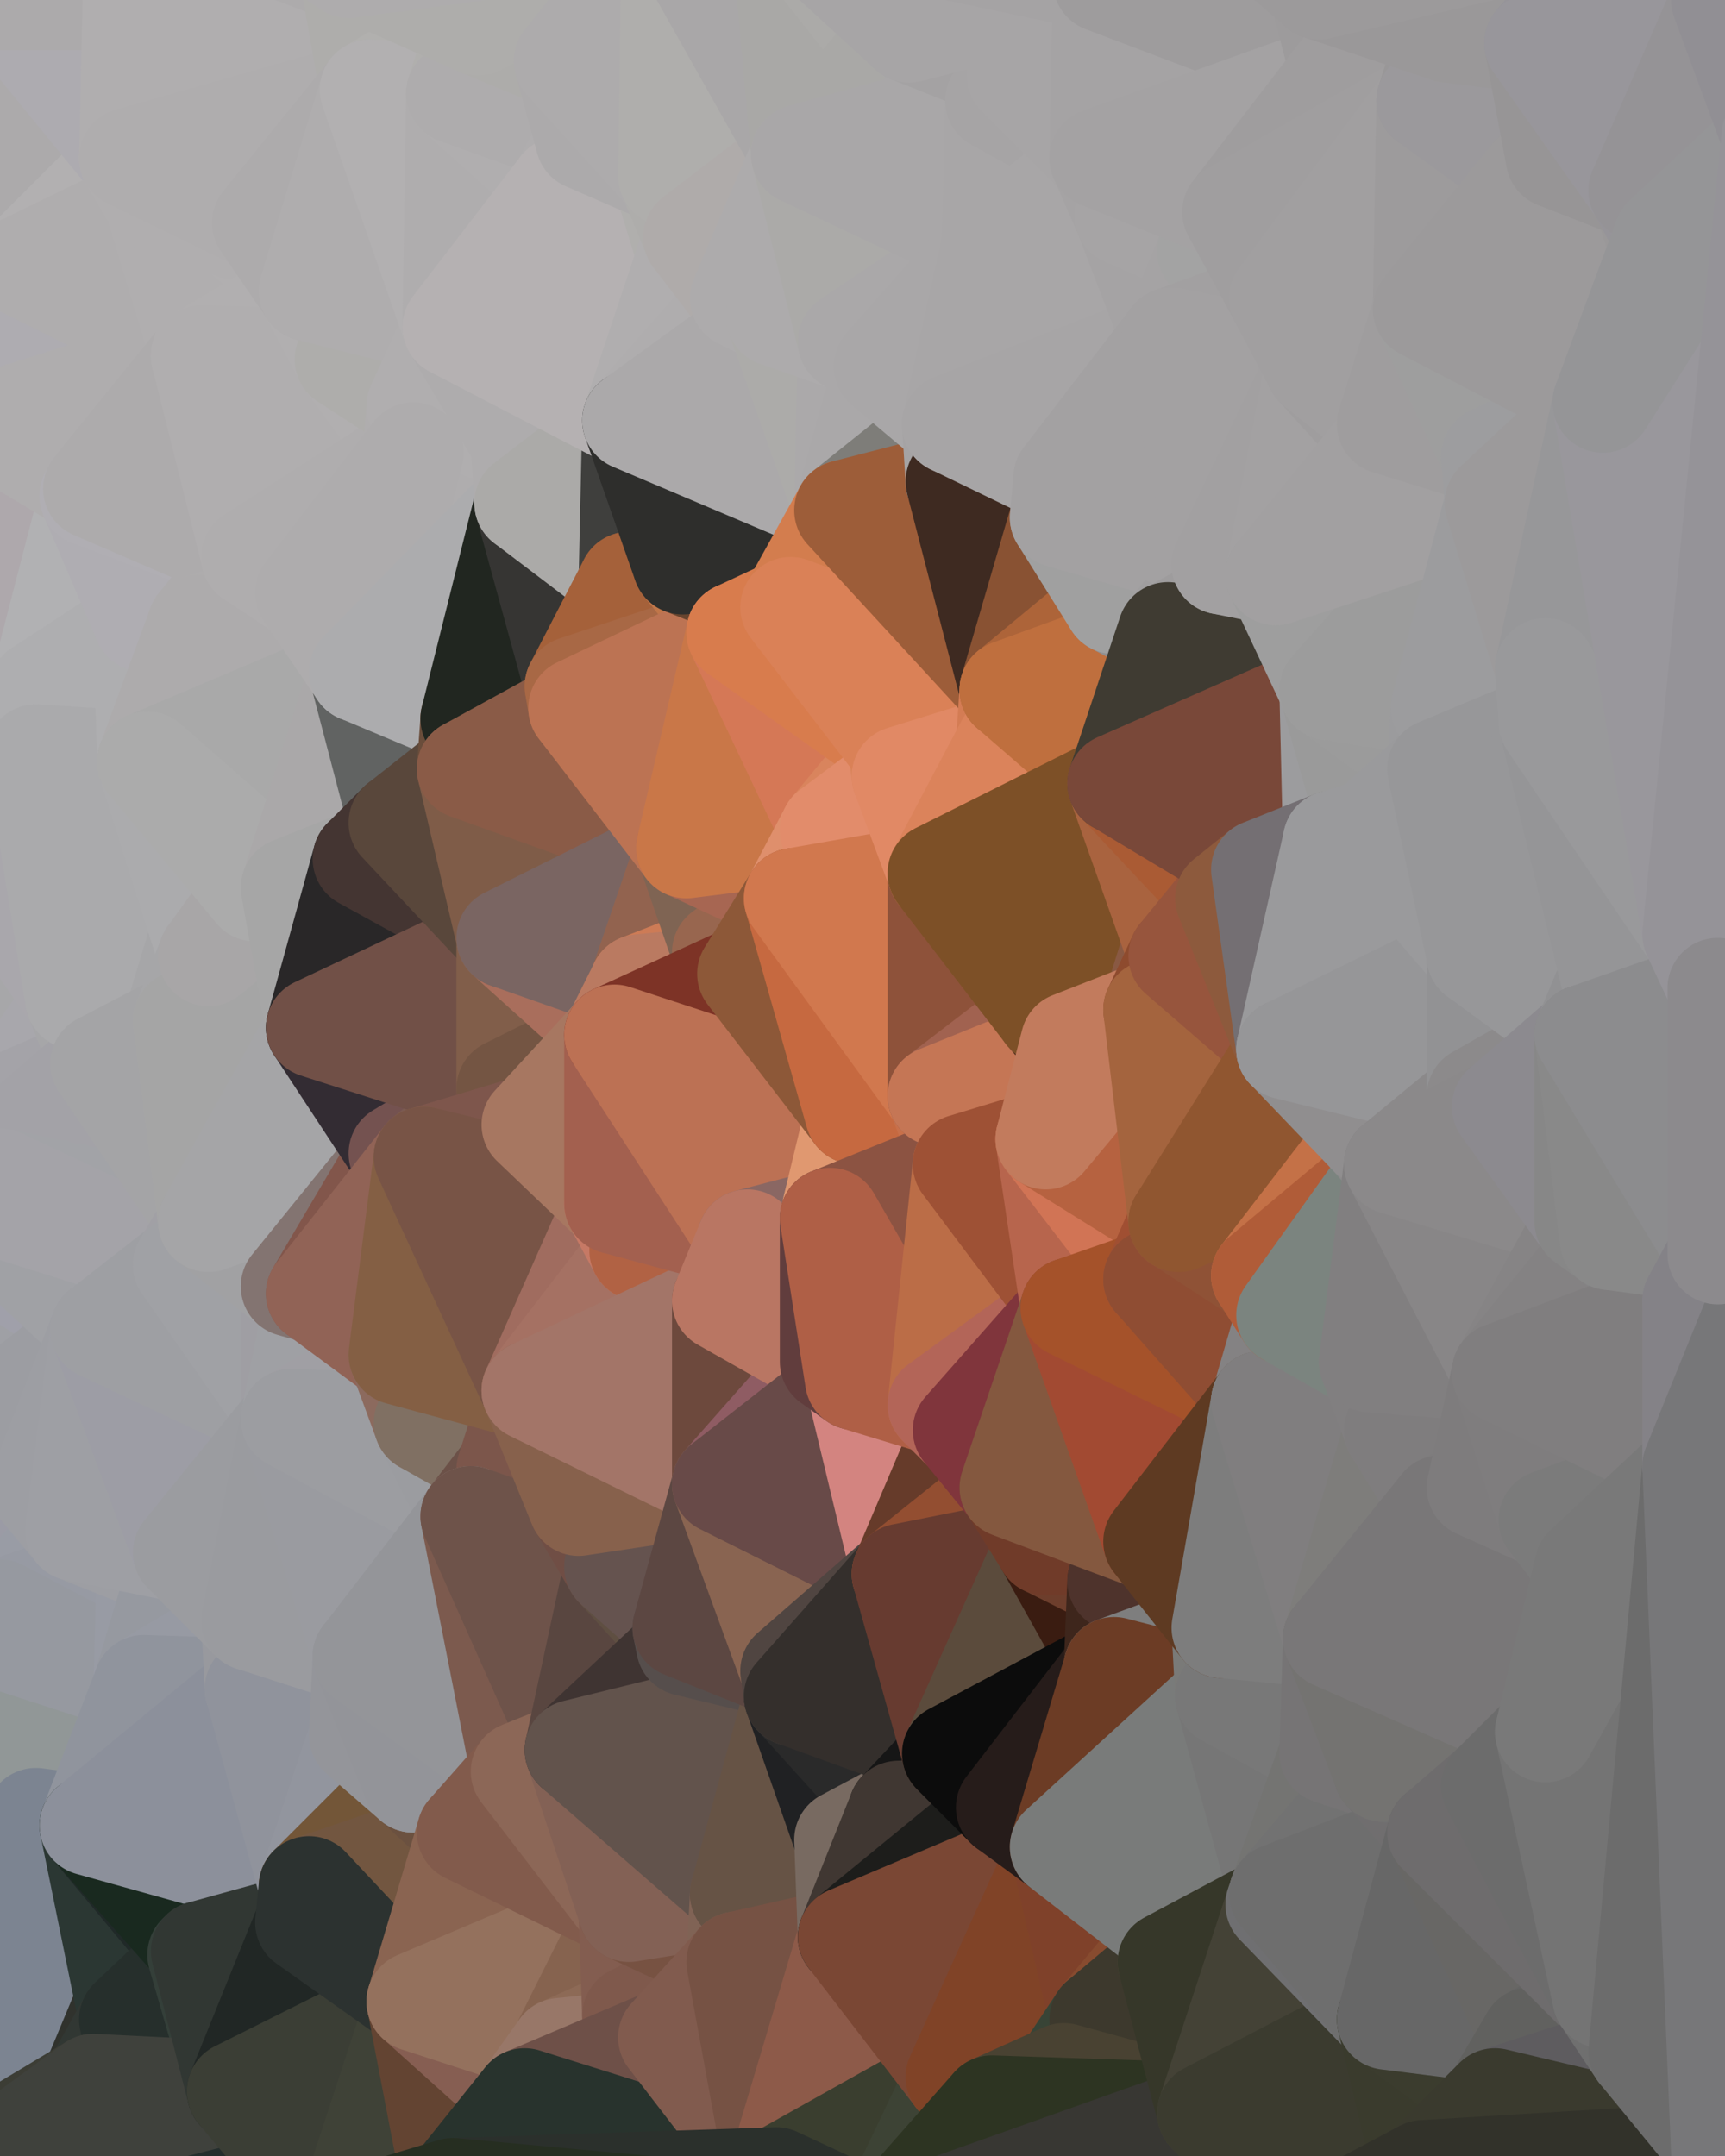 <?xml version="1.0" standalone="yes"?>
<svg width="480" height="600" xmlns="http://www.w3.org/2000/svg" version="1.1" ><polygon points="-34,148 -34,518 -18,444" fill="rgba(161, 160, 165, 1)" stroke="rgba(161, 160, 165, 1)" stroke-width="28" stroke-linejoin="round"/>
		<polygon points="-18,222 -34,148 -18,444" fill="rgba(167, 167, 169, 1)" stroke="rgba(167, 167, 169, 1)" stroke-width="28" stroke-linejoin="round"/>
		<polygon points="-34,518 -19,500 -18,444" fill="rgba(141, 141, 153, 1)" stroke="rgba(141, 141, 153, 1)" stroke-width="28" stroke-linejoin="round"/>
		<polygon points="-19,204 -34,148 -18,222" fill="rgba(173, 169, 170, 1)" stroke="rgba(173, 169, 170, 1)" stroke-width="28" stroke-linejoin="round"/>
		<polygon points="-4,118 -34,148 -3,130" fill="rgba(176, 170, 174, 1)" stroke="rgba(176, 170, 174, 1)" stroke-width="28" stroke-linejoin="round"/>
		<polygon points="0,464 -18,444 0,472" fill="rgba(148, 148, 158, 1)" stroke="rgba(148, 148, 158, 1)" stroke-width="28" stroke-linejoin="round"/>
		<polygon points="-4,488 0,480 0,472" fill="rgba(146, 146, 158, 1)" stroke="rgba(146, 146, 158, 1)" stroke-width="28" stroke-linejoin="round"/>
		<polygon points="-18,444 -19,500 0,472" fill="rgba(144, 144, 154, 1)" stroke="rgba(144, 144, 154, 1)" stroke-width="28" stroke-linejoin="round"/>
		<polygon points="-19,500 -4,488 0,472" fill="rgba(142, 142, 154, 1)" stroke="rgba(142, 142, 154, 1)" stroke-width="28" stroke-linejoin="round"/>
		<polygon points="-3,574 0,576 0,568" fill="rgba(52, 53, 45, 1)" stroke="rgba(52, 53, 45, 1)" stroke-width="28" stroke-linejoin="round"/>
		<polygon points="-34,518 -3,574 0,568" fill="rgba(69, 69, 61, 1)" stroke="rgba(69, 69, 61, 1)" stroke-width="28" stroke-linejoin="round"/>
		<polygon points="0,456 -18,444 0,464" fill="rgba(151, 151, 161, 1)" stroke="rgba(151, 151, 161, 1)" stroke-width="28" stroke-linejoin="round"/>
		<polygon points="-3,574 0,592 0,584" fill="rgba(59, 60, 52, 1)" stroke="rgba(59, 60, 52, 1)" stroke-width="28" stroke-linejoin="round"/>
		<polygon points="0,576 -3,574 0,584" fill="rgba(57, 58, 50, 1)" stroke="rgba(57, 58, 50, 1)" stroke-width="28" stroke-linejoin="round"/>
		<polygon points="0,448 -18,444 0,456" fill="rgba(152, 152, 162, 1)" stroke="rgba(152, 152, 162, 1)" stroke-width="28" stroke-linejoin="round"/>
		<polygon points="0,440 -18,444 0,448" fill="rgba(150, 150, 160, 1)" stroke="rgba(150, 150, 160, 1)" stroke-width="28" stroke-linejoin="round"/>
		<polygon points="0,432 -18,444 0,440" fill="rgba(153, 153, 163, 1)" stroke="rgba(153, 153, 163, 1)" stroke-width="28" stroke-linejoin="round"/>
		<polygon points="-3,574 0,599 0,592" fill="rgba(52, 53, 45, 1)" stroke="rgba(52, 53, 45, 1)" stroke-width="28" stroke-linejoin="round"/>
		<polygon points="0,424 -18,444 0,432" fill="rgba(153, 153, 163, 1)" stroke="rgba(153, 153, 163, 1)" stroke-width="28" stroke-linejoin="round"/>
		<polygon points="-18,222 0,320 0,308" fill="rgba(166, 164, 169, 1)" stroke="rgba(166, 164, 169, 1)" stroke-width="28" stroke-linejoin="round"/>
		<polygon points="-18,222 0,328 0,320" fill="rgba(167, 165, 170, 1)" stroke="rgba(167, 165, 170, 1)" stroke-width="28" stroke-linejoin="round"/>
		<polygon points="-18,222 0,336 0,328" fill="rgba(165, 163, 168, 1)" stroke="rgba(165, 163, 168, 1)" stroke-width="28" stroke-linejoin="round"/>
		<polygon points="-18,222 -18,444 0,336" fill="rgba(163, 161, 166, 1)" stroke="rgba(163, 161, 166, 1)" stroke-width="28" stroke-linejoin="round"/>
		<polygon points="-18,444 0,344 0,336" fill="rgba(159, 158, 163, 1)" stroke="rgba(159, 158, 163, 1)" stroke-width="28" stroke-linejoin="round"/>
		<polygon points="-18,444 0,352 0,344" fill="rgba(158, 157, 163, 1)" stroke="rgba(158, 157, 163, 1)" stroke-width="28" stroke-linejoin="round"/>
		<polygon points="-18,444 0,360 0,352" fill="rgba(156, 155, 161, 1)" stroke="rgba(156, 155, 161, 1)" stroke-width="28" stroke-linejoin="round"/>
		<polygon points="-18,444 0,368 0,360" fill="rgba(159, 158, 164, 1)" stroke="rgba(159, 158, 164, 1)" stroke-width="28" stroke-linejoin="round"/>
		<polygon points="-18,444 0,376 0,368" fill="rgba(156, 155, 161, 1)" stroke="rgba(156, 155, 161, 1)" stroke-width="28" stroke-linejoin="round"/>
		<polygon points="-18,444 0,384 0,376" fill="rgba(156, 155, 161, 1)" stroke="rgba(156, 155, 161, 1)" stroke-width="28" stroke-linejoin="round"/>
		<polygon points="-18,444 0,392 0,384" fill="rgba(156, 155, 161, 1)" stroke="rgba(156, 155, 161, 1)" stroke-width="28" stroke-linejoin="round"/>
		<polygon points="-18,444 0,400 0,392" fill="rgba(155, 154, 160, 1)" stroke="rgba(155, 154, 160, 1)" stroke-width="28" stroke-linejoin="round"/>
		<polygon points="-18,444 0,408 0,400" fill="rgba(153, 152, 158, 1)" stroke="rgba(153, 152, 158, 1)" stroke-width="28" stroke-linejoin="round"/>
		<polygon points="-18,444 0,416 0,408" fill="rgba(152, 151, 157, 1)" stroke="rgba(152, 151, 157, 1)" stroke-width="28" stroke-linejoin="round"/>
		<polygon points="-18,444 0,424 0,416" fill="rgba(153, 153, 163, 1)" stroke="rgba(153, 153, 163, 1)" stroke-width="28" stroke-linejoin="round"/>
		<polygon points="-3,574 -34,518 0,599" fill="rgba(62, 62, 54, 1)" stroke="rgba(62, 62, 54, 1)" stroke-width="28" stroke-linejoin="round"/>
		<polygon points="0,584 0,592 6,592" fill="rgba(56, 57, 49, 1)" stroke="rgba(56, 57, 49, 1)" stroke-width="28" stroke-linejoin="round"/>
		<polygon points="0,592 0,599 6,592" fill="rgba(57, 58, 50, 1)" stroke="rgba(57, 58, 50, 1)" stroke-width="28" stroke-linejoin="round"/>
		<polygon points="-34,148 -4,118 6,74" fill="rgba(175, 171, 172, 1)" stroke="rgba(175, 171, 172, 1)" stroke-width="28" stroke-linejoin="round"/>
		<polygon points="0,0 -34,148 6,74" fill="rgba(170, 168, 169, 1)" stroke="rgba(170, 168, 169, 1)" stroke-width="28" stroke-linejoin="round"/>
		<polygon points="-19,204 -18,222 10,210" fill="rgba(170, 168, 173, 1)" stroke="rgba(170, 168, 173, 1)" stroke-width="28" stroke-linejoin="round"/>
		<polygon points="-4,488 -19,500 10,506" fill="rgba(133, 139, 151, 1)" stroke="rgba(133, 139, 151, 1)" stroke-width="28" stroke-linejoin="round"/>
		<polygon points="-19,204 10,210 11,192" fill="rgba(171, 169, 174, 1)" stroke="rgba(171, 169, 174, 1)" stroke-width="28" stroke-linejoin="round"/>
		<polygon points="-34,148 -19,204 11,192" fill="rgba(177, 171, 175, 1)" stroke="rgba(177, 171, 175, 1)" stroke-width="28" stroke-linejoin="round"/>
		<polygon points="0,400 0,408 11,414" fill="rgba(156, 155, 161, 1)" stroke="rgba(156, 155, 161, 1)" stroke-width="28" stroke-linejoin="round"/>
		<polygon points="0,408 0,416 11,414" fill="rgba(156, 155, 163, 1)" stroke="rgba(156, 155, 163, 1)" stroke-width="28" stroke-linejoin="round"/>
		<polygon points="0,416 0,424 11,414" fill="rgba(152, 151, 159, 1)" stroke="rgba(152, 151, 159, 1)" stroke-width="28" stroke-linejoin="round"/>
		<polygon points="-19,500 -34,518 10,506" fill="rgba(132, 134, 147, 1)" stroke="rgba(132, 134, 147, 1)" stroke-width="28" stroke-linejoin="round"/>
		<polygon points="0,424 0,432 21,426" fill="rgba(155, 155, 165, 1)" stroke="rgba(155, 155, 165, 1)" stroke-width="28" stroke-linejoin="round"/>
		<polygon points="11,414 0,424 21,426" fill="rgba(154, 155, 160, 1)" stroke="rgba(154, 155, 160, 1)" stroke-width="28" stroke-linejoin="round"/>
		<polygon points="-18,222 0,308 21,278" fill="rgba(167, 167, 169, 1)" stroke="rgba(167, 167, 169, 1)" stroke-width="28" stroke-linejoin="round"/>
		<polygon points="0,432 0,440 21,426" fill="rgba(155, 155, 165, 1)" stroke="rgba(155, 155, 165, 1)" stroke-width="28" stroke-linejoin="round"/>
		<polygon points="0,576 0,584 26,580" fill="rgba(67, 68, 60, 1)" stroke="rgba(67, 68, 60, 1)" stroke-width="28" stroke-linejoin="round"/>
		<polygon points="0,584 6,592 26,580" fill="rgba(55, 56, 48, 1)" stroke="rgba(55, 56, 48, 1)" stroke-width="28" stroke-linejoin="round"/>
		<polygon points="-3,130 25,138 26,136" fill="rgba(174, 172, 177, 1)" stroke="rgba(174, 172, 177, 1)" stroke-width="28" stroke-linejoin="round"/>
		<polygon points="0,480 -4,488 10,506" fill="rgba(140, 139, 153, 1)" stroke="rgba(140, 139, 153, 1)" stroke-width="28" stroke-linejoin="round"/>
		<polygon points="-34,518 0,568 10,506" fill="rgba(121, 125, 137, 1)" stroke="rgba(121, 125, 137, 1)" stroke-width="28" stroke-linejoin="round"/>
		<polygon points="21,278 0,308 28,296" fill="rgba(168, 167, 172, 1)" stroke="rgba(168, 167, 172, 1)" stroke-width="28" stroke-linejoin="round"/>
		<polygon points="0,352 0,360 28,370" fill="rgba(160, 161, 165, 1)" stroke="rgba(160, 161, 165, 1)" stroke-width="28" stroke-linejoin="round"/>
		<polygon points="0,360 0,368 28,370" fill="rgba(160, 161, 165, 1)" stroke="rgba(160, 161, 165, 1)" stroke-width="28" stroke-linejoin="round"/>
		<polygon points="0,368 0,376 28,370" fill="rgba(159, 160, 164, 1)" stroke="rgba(159, 160, 164, 1)" stroke-width="28" stroke-linejoin="round"/>
		<polygon points="0,376 0,384 28,370" fill="rgba(159, 160, 165, 1)" stroke="rgba(159, 160, 165, 1)" stroke-width="28" stroke-linejoin="round"/>
		<polygon points="0,568 0,576 26,580" fill="rgba(61, 62, 54, 1)" stroke="rgba(61, 62, 54, 1)" stroke-width="28" stroke-linejoin="round"/>
		<polygon points="-4,118 -3,130 26,136" fill="rgba(176, 174, 177, 1)" stroke="rgba(176, 174, 177, 1)" stroke-width="28" stroke-linejoin="round"/>
		<polygon points="-3,130 11,192 25,138" fill="rgba(173, 171, 176, 1)" stroke="rgba(173, 171, 176, 1)" stroke-width="28" stroke-linejoin="round"/>
		<polygon points="-3,130 -34,148 11,192" fill="rgba(174, 168, 172, 1)" stroke="rgba(174, 168, 172, 1)" stroke-width="28" stroke-linejoin="round"/>
		<polygon points="0,0 6,74 36,44" fill="rgba(172, 170, 171, 1)" stroke="rgba(172, 170, 171, 1)" stroke-width="28" stroke-linejoin="round"/>
		<polygon points="0,568 26,580 36,562" fill="rgba(51, 54, 47, 1)" stroke="rgba(51, 54, 47, 1)" stroke-width="28" stroke-linejoin="round"/>
		<polygon points="0,440 0,448 21,426" fill="rgba(155, 155, 165, 1)" stroke="rgba(155, 155, 165, 1)" stroke-width="28" stroke-linejoin="round"/>
		<polygon points="0,308 0,320 28,296" fill="rgba(164, 163, 168, 1)" stroke="rgba(164, 163, 168, 1)" stroke-width="28" stroke-linejoin="round"/>
		<polygon points="0,384 0,392 28,370" fill="rgba(159, 160, 165, 1)" stroke="rgba(159, 160, 165, 1)" stroke-width="28" stroke-linejoin="round"/>
		<polygon points="0,392 0,400 11,414" fill="rgba(156, 155, 161, 1)" stroke="rgba(156, 155, 161, 1)" stroke-width="28" stroke-linejoin="round"/>
		<polygon points="0,464 0,472 40,469" fill="rgba(148, 150, 162, 1)" stroke="rgba(148, 150, 162, 1)" stroke-width="28" stroke-linejoin="round"/>
		<polygon points="25,138 11,192 40,173" fill="rgba(177, 177, 179, 1)" stroke="rgba(177, 177, 179, 1)" stroke-width="28" stroke-linejoin="round"/>
		<polygon points="0,472 0,480 40,469" fill="rgba(147, 151, 160, 1)" stroke="rgba(147, 151, 160, 1)" stroke-width="28" stroke-linejoin="round"/>
		<polygon points="0,456 0,464 40,469" fill="rgba(148, 151, 158, 1)" stroke="rgba(148, 151, 158, 1)" stroke-width="28" stroke-linejoin="round"/>
		<polygon points="0,480 10,506 25,508" fill="rgba(132, 138, 150, 1)" stroke="rgba(132, 138, 150, 1)" stroke-width="28" stroke-linejoin="round"/>
		<polygon points="36,44 6,74 43,56" fill="rgba(178, 176, 177, 1)" stroke="rgba(178, 176, 177, 1)" stroke-width="28" stroke-linejoin="round"/>
		<polygon points="21,426 0,448 41,434" fill="rgba(153, 156, 165, 1)" stroke="rgba(153, 156, 165, 1)" stroke-width="28" stroke-linejoin="round"/>
		<polygon points="0,448 40,469 41,434" fill="rgba(151, 154, 163, 1)" stroke="rgba(151, 154, 163, 1)" stroke-width="28" stroke-linejoin="round"/>
		<polygon points="11,192 10,210 41,212" fill="rgba(172, 172, 174, 1)" stroke="rgba(172, 172, 174, 1)" stroke-width="28" stroke-linejoin="round"/>
		<polygon points="0,480 25,508 40,469" fill="rgba(145, 151, 151, 1)" stroke="rgba(145, 151, 151, 1)" stroke-width="28" stroke-linejoin="round"/>
		<polygon points="0,448 0,456 40,469" fill="rgba(150, 153, 160, 1)" stroke="rgba(150, 153, 160, 1)" stroke-width="28" stroke-linejoin="round"/>
		<polygon points="0,0 36,44 37,0" fill="rgba(173, 171, 176, 1)" stroke="rgba(173, 171, 176, 1)" stroke-width="28" stroke-linejoin="round"/>
		<polygon points="25,508 0,568 36,562" fill="rgba(48, 50, 45, 1)" stroke="rgba(48, 50, 45, 1)" stroke-width="28" stroke-linejoin="round"/>
		<polygon points="0,344 0,352 28,370" fill="rgba(160, 160, 170, 1)" stroke="rgba(160, 160, 170, 1)" stroke-width="28" stroke-linejoin="round"/>
		<polygon points="0,392 11,414 28,370" fill="rgba(156, 157, 162, 1)" stroke="rgba(156, 157, 162, 1)" stroke-width="28" stroke-linejoin="round"/>
		<polygon points="10,506 0,568 25,508" fill="rgba(124, 132, 145, 1)" stroke="rgba(124, 132, 145, 1)" stroke-width="28" stroke-linejoin="round"/>
		<polygon points="10,210 -18,222 21,278" fill="rgba(169, 167, 172, 1)" stroke="rgba(169, 167, 172, 1)" stroke-width="28" stroke-linejoin="round"/>
		<polygon points="0,336 0,344 51,352" fill="rgba(164, 163, 168, 1)" stroke="rgba(164, 163, 168, 1)" stroke-width="28" stroke-linejoin="round"/>
		<polygon points="0,344 28,370 51,352" fill="rgba(160, 161, 165, 1)" stroke="rgba(160, 161, 165, 1)" stroke-width="28" stroke-linejoin="round"/>
		<polygon points="21,278 28,296 51,284" fill="rgba(166, 166, 168, 1)" stroke="rgba(166, 166, 168, 1)" stroke-width="28" stroke-linejoin="round"/>
		<polygon points="40,173 11,192 41,212" fill="rgba(174, 174, 176, 1)" stroke="rgba(174, 174, 176, 1)" stroke-width="28" stroke-linejoin="round"/>
		<polygon points="0,320 0,328 28,296" fill="rgba(163, 162, 167, 1)" stroke="rgba(163, 162, 167, 1)" stroke-width="28" stroke-linejoin="round"/>
		<polygon points="6,74 -4,118 56,99" fill="rgba(174, 172, 177, 1)" stroke="rgba(174, 172, 177, 1)" stroke-width="28" stroke-linejoin="round"/>
		<polygon points="-4,118 26,136 56,99" fill="rgba(175, 173, 174, 1)" stroke="rgba(175, 173, 174, 1)" stroke-width="28" stroke-linejoin="round"/>
		<polygon points="25,508 36,562 55,544" fill="rgba(43, 55, 51, 1)" stroke="rgba(43, 55, 51, 1)" stroke-width="28" stroke-linejoin="round"/>
		<polygon points="28,296 0,328 58,340" fill="rgba(163, 162, 167, 1)" stroke="rgba(163, 162, 167, 1)" stroke-width="28" stroke-linejoin="round"/>
		<polygon points="0,328 51,352 58,340" fill="rgba(162, 163, 167, 1)" stroke="rgba(162, 163, 167, 1)" stroke-width="28" stroke-linejoin="round"/>
		<polygon points="41,212 21,278 58,266" fill="rgba(171, 171, 173, 1)" stroke="rgba(171, 171, 173, 1)" stroke-width="28" stroke-linejoin="round"/>
		<polygon points="21,278 51,284 58,266" fill="rgba(166, 166, 168, 1)" stroke="rgba(166, 166, 168, 1)" stroke-width="28" stroke-linejoin="round"/>
		<polygon points="25,508 55,544 56,543" fill="rgba(32, 41, 40, 1)" stroke="rgba(32, 41, 40, 1)" stroke-width="28" stroke-linejoin="round"/>
		<polygon points="43,56 6,74 56,99" fill="rgba(175, 173, 174, 1)" stroke="rgba(175, 173, 174, 1)" stroke-width="28" stroke-linejoin="round"/>
		<polygon points="0,328 0,336 51,352" fill="rgba(164, 163, 168, 1)" stroke="rgba(164, 163, 168, 1)" stroke-width="28" stroke-linejoin="round"/>
		<polygon points="10,210 21,278 41,212" fill="rgba(170, 170, 172, 1)" stroke="rgba(170, 170, 172, 1)" stroke-width="28" stroke-linejoin="round"/>
		<polygon points="36,562 26,580 66,582" fill="rgba(49, 55, 51, 1)" stroke="rgba(49, 55, 51, 1)" stroke-width="28" stroke-linejoin="round"/>
		<polygon points="40,173 41,212 55,174" fill="rgba(174, 174, 176, 1)" stroke="rgba(174, 174, 176, 1)" stroke-width="28" stroke-linejoin="round"/>
		<polygon points="41,434 40,469 51,432" fill="rgba(152, 155, 164, 1)" stroke="rgba(152, 155, 164, 1)" stroke-width="28" stroke-linejoin="round"/>
		<polygon points="21,426 41,434 51,432" fill="rgba(157, 158, 163, 1)" stroke="rgba(157, 158, 163, 1)" stroke-width="28" stroke-linejoin="round"/>
		<polygon points="40,173 55,174 70,155" fill="rgba(174, 172, 177, 1)" stroke="rgba(174, 172, 177, 1)" stroke-width="28" stroke-linejoin="round"/>
		<polygon points="25,138 40,173 70,155" fill="rgba(175, 173, 178, 1)" stroke="rgba(175, 173, 178, 1)" stroke-width="28" stroke-linejoin="round"/>
		<polygon points="51,432 40,469 70,451" fill="rgba(150, 153, 160, 1)" stroke="rgba(150, 153, 160, 1)" stroke-width="28" stroke-linejoin="round"/>
		<polygon points="43,56 56,99 66,64" fill="rgba(176, 174, 175, 1)" stroke="rgba(176, 174, 175, 1)" stroke-width="28" stroke-linejoin="round"/>
		<polygon points="41,212 58,266 71,248" fill="rgba(171, 171, 173, 1)" stroke="rgba(171, 171, 173, 1)" stroke-width="28" stroke-linejoin="round"/>
		<polygon points="26,136 25,138 70,155" fill="rgba(176, 174, 179, 1)" stroke="rgba(176, 174, 179, 1)" stroke-width="28" stroke-linejoin="round"/>
		<polygon points="0,0 37,0 67,-29" fill="rgba(172, 170, 171, 1)" stroke="rgba(172, 170, 171, 1)" stroke-width="28" stroke-linejoin="round"/>
		<polygon points="11,414 21,426 28,370" fill="rgba(157, 158, 163, 1)" stroke="rgba(157, 158, 163, 1)" stroke-width="28" stroke-linejoin="round"/>
		<polygon points="70,451 40,469 71,470" fill="rgba(151, 154, 163, 1)" stroke="rgba(151, 154, 163, 1)" stroke-width="28" stroke-linejoin="round"/>
		<polygon points="55,544 36,562 66,582" fill="rgba(38, 47, 44, 1)" stroke="rgba(38, 47, 44, 1)" stroke-width="28" stroke-linejoin="round"/>
		<polygon points="51,284 28,296 58,340" fill="rgba(164, 164, 166, 1)" stroke="rgba(164, 164, 166, 1)" stroke-width="28" stroke-linejoin="round"/>
		<polygon points="28,370 21,426 51,432" fill="rgba(158, 159, 164, 1)" stroke="rgba(158, 159, 164, 1)" stroke-width="28" stroke-linejoin="round"/>
		<polygon points="28,370 51,432 81,395" fill="rgba(157, 157, 165, 1)" stroke="rgba(157, 157, 165, 1)" stroke-width="28" stroke-linejoin="round"/>
		<polygon points="51,352 28,370 81,395" fill="rgba(158, 159, 163, 1)" stroke="rgba(158, 159, 163, 1)" stroke-width="28" stroke-linejoin="round"/>
		<polygon points="58,340 51,352 81,358" fill="rgba(161, 160, 165, 1)" stroke="rgba(161, 160, 165, 1)" stroke-width="28" stroke-linejoin="round"/>
		<polygon points="56,99 26,136 70,155" fill="rgba(173, 171, 172, 1)" stroke="rgba(173, 171, 172, 1)" stroke-width="28" stroke-linejoin="round"/>
		<polygon points="66,64 56,99 86,81" fill="rgba(176, 174, 175, 1)" stroke="rgba(176, 174, 175, 1)" stroke-width="28" stroke-linejoin="round"/>
		<polygon points="73,62 66,64 86,81" fill="rgba(177, 175, 176, 1)" stroke="rgba(177, 175, 176, 1)" stroke-width="28" stroke-linejoin="round"/>
		<polygon points="56,543 85,535 86,525" fill="rgba(34, 43, 38, 1)" stroke="rgba(34, 43, 38, 1)" stroke-width="28" stroke-linejoin="round"/>
		<polygon points="70,155 55,174 85,165" fill="rgba(173, 171, 172, 1)" stroke="rgba(173, 171, 172, 1)" stroke-width="28" stroke-linejoin="round"/>
		<polygon points="40,469 25,508 71,470" fill="rgba(144, 148, 157, 1)" stroke="rgba(144, 148, 157, 1)" stroke-width="28" stroke-linejoin="round"/>
		<polygon points="58,266 51,284 88,286" fill="rgba(166, 166, 168, 1)" stroke="rgba(166, 166, 168, 1)" stroke-width="28" stroke-linejoin="round"/>
		<polygon points="25,508 56,543 86,525" fill="rgba(25, 41, 31, 1)" stroke="rgba(25, 41, 31, 1)" stroke-width="28" stroke-linejoin="round"/>
		<polygon points="71,470 25,508 86,525" fill="rgba(140, 144, 155, 1)" stroke="rgba(140, 144, 155, 1)" stroke-width="28" stroke-linejoin="round"/>
		<polygon points="81,358 51,352 81,395" fill="rgba(160, 161, 165, 1)" stroke="rgba(160, 161, 165, 1)" stroke-width="28" stroke-linejoin="round"/>
		<polygon points="36,44 43,56 73,62" fill="rgba(176, 174, 175, 1)" stroke="rgba(176, 174, 175, 1)" stroke-width="28" stroke-linejoin="round"/>
		<polygon points="43,56 66,64 73,62" fill="rgba(176, 174, 175, 1)" stroke="rgba(176, 174, 175, 1)" stroke-width="28" stroke-linejoin="round"/>
		<polygon points="56,543 55,544 66,582" fill="rgba(52, 63, 57, 1)" stroke="rgba(52, 63, 57, 1)" stroke-width="28" stroke-linejoin="round"/>
		<polygon points="6,592 0,599 26,580" fill="rgba(60, 61, 53, 1)" stroke="rgba(60, 61, 53, 1)" stroke-width="28" stroke-linejoin="round"/>
		<polygon points="86,81 56,99 96,100" fill="rgba(177, 175, 176, 1)" stroke="rgba(177, 175, 176, 1)" stroke-width="28" stroke-linejoin="round"/>
		<polygon points="67,-29 37,0 97,-9" fill="rgba(175, 173, 174, 1)" stroke="rgba(175, 173, 174, 1)" stroke-width="28" stroke-linejoin="round"/>
		<polygon points="66,582 0,599 96,618" fill="rgba(37, 46, 45, 1)" stroke="rgba(37, 46, 45, 1)" stroke-width="28" stroke-linejoin="round"/>
		<polygon points="81,358 81,395 88,360" fill="rgba(159, 158, 163, 1)" stroke="rgba(159, 158, 163, 1)" stroke-width="28" stroke-linejoin="round"/>
		<polygon points="81,247 58,266 88,286" fill="rgba(167, 167, 169, 1)" stroke="rgba(167, 167, 169, 1)" stroke-width="28" stroke-linejoin="round"/>
		<polygon points="51,284 58,340 88,286" fill="rgba(165, 165, 165, 1)" stroke="rgba(165, 165, 165, 1)" stroke-width="28" stroke-linejoin="round"/>
		<polygon points="71,248 58,266 81,247" fill="rgba(168, 166, 167, 1)" stroke="rgba(168, 166, 167, 1)" stroke-width="28" stroke-linejoin="round"/>
		<polygon points="26,580 0,599 66,582" fill="rgba(63, 65, 60, 1)" stroke="rgba(63, 65, 60, 1)" stroke-width="28" stroke-linejoin="round"/>
		<polygon points="85,165 55,174 100,187" fill="rgba(174, 172, 173, 1)" stroke="rgba(174, 172, 173, 1)" stroke-width="28" stroke-linejoin="round"/>
		<polygon points="70,451 71,470 101,461" fill="rgba(152, 153, 158, 1)" stroke="rgba(152, 153, 158, 1)" stroke-width="28" stroke-linejoin="round"/>
		<polygon points="56,543 66,582 85,535" fill="rgba(49, 55, 51, 1)" stroke="rgba(49, 55, 51, 1)" stroke-width="28" stroke-linejoin="round"/>
		<polygon points="97,-9 37,0 103,25" fill="rgba(173, 171, 172, 1)" stroke="rgba(173, 171, 172, 1)" stroke-width="28" stroke-linejoin="round"/>
		<polygon points="37,0 36,44 103,25" fill="rgba(176, 174, 175, 1)" stroke="rgba(176, 174, 175, 1)" stroke-width="28" stroke-linejoin="round"/>
		<polygon points="36,44 73,62 103,25" fill="rgba(175, 173, 174, 1)" stroke="rgba(175, 173, 174, 1)" stroke-width="28" stroke-linejoin="round"/>
		<polygon points="71,470 100,483 101,461" fill="rgba(146, 149, 154, 1)" stroke="rgba(146, 149, 154, 1)" stroke-width="28" stroke-linejoin="round"/>
		<polygon points="71,470 86,525 100,483" fill="rgba(144, 147, 156, 1)" stroke="rgba(144, 147, 156, 1)" stroke-width="28" stroke-linejoin="round"/>
		<polygon points="55,174 41,212 100,187" fill="rgba(173, 171, 172, 1)" stroke="rgba(173, 171, 172, 1)" stroke-width="28" stroke-linejoin="round"/>
		<polygon points="41,212 81,247 100,187" fill="rgba(169, 169, 169, 1)" stroke="rgba(169, 169, 169, 1)" stroke-width="28" stroke-linejoin="round"/>
		<polygon points="56,99 70,155 96,100" fill="rgba(176, 174, 175, 1)" stroke="rgba(176, 174, 175, 1)" stroke-width="28" stroke-linejoin="round"/>
		<polygon points="41,212 71,248 81,247" fill="rgba(171, 171, 171, 1)" stroke="rgba(171, 171, 171, 1)" stroke-width="28" stroke-linejoin="round"/>
		<polygon points="51,432 70,451 81,395" fill="rgba(155, 156, 160, 1)" stroke="rgba(155, 156, 160, 1)" stroke-width="28" stroke-linejoin="round"/>
		<polygon points="58,340 81,358 111,321" fill="rgba(161, 161, 163, 1)" stroke="rgba(161, 161, 163, 1)" stroke-width="28" stroke-linejoin="round"/>
		<polygon points="88,286 58,340 111,321" fill="rgba(165, 165, 167, 1)" stroke="rgba(165, 165, 167, 1)" stroke-width="28" stroke-linejoin="round"/>
		<polygon points="88,360 81,395 111,377" fill="rgba(159, 160, 164, 1)" stroke="rgba(159, 160, 164, 1)" stroke-width="28" stroke-linejoin="round"/>
		<polygon points="100,187 81,247 101,239" fill="rgba(170, 168, 169, 1)" stroke="rgba(170, 168, 169, 1)" stroke-width="28" stroke-linejoin="round"/>
		<polygon points="96,100 70,155 115,126" fill="rgba(176, 174, 175, 1)" stroke="rgba(176, 174, 175, 1)" stroke-width="28" stroke-linejoin="round"/>
		<polygon points="81,358 88,360 111,321" fill="rgba(131, 116, 113, 1)" stroke="rgba(131, 116, 113, 1)" stroke-width="28" stroke-linejoin="round"/>
		<polygon points="100,187 101,239 111,229" fill="rgba(170, 168, 169, 1)" stroke="rgba(170, 168, 169, 1)" stroke-width="28" stroke-linejoin="round"/>
		<polygon points="96,100 115,126 116,113" fill="rgba(177, 175, 176, 1)" stroke="rgba(177, 175, 176, 1)" stroke-width="28" stroke-linejoin="round"/>
		<polygon points="85,535 66,582 116,557" fill="rgba(33, 39, 37, 1)" stroke="rgba(33, 39, 37, 1)" stroke-width="28" stroke-linejoin="round"/>
		<polygon points="100,483 86,525 115,496" fill="rgba(146, 149, 158, 1)" stroke="rgba(146, 149, 158, 1)" stroke-width="28" stroke-linejoin="round"/>
		<polygon points="111,377 81,395 118,396" fill="rgba(160, 159, 164, 1)" stroke="rgba(160, 159, 164, 1)" stroke-width="28" stroke-linejoin="round"/>
		<polygon points="70,155 85,165 115,126" fill="rgba(175, 173, 174, 1)" stroke="rgba(175, 173, 174, 1)" stroke-width="28" stroke-linejoin="round"/>
		<polygon points="81,247 88,286 101,239" fill="rgba(166, 166, 166, 1)" stroke="rgba(166, 166, 166, 1)" stroke-width="28" stroke-linejoin="round"/>
		<polygon points="86,81 96,100 126,91" fill="rgba(177, 175, 176, 1)" stroke="rgba(177, 175, 176, 1)" stroke-width="28" stroke-linejoin="round"/>
		<polygon points="96,100 116,113 126,91" fill="rgba(174, 173, 171, 1)" stroke="rgba(174, 173, 171, 1)" stroke-width="28" stroke-linejoin="round"/>
		<polygon points="81,395 70,451 101,461" fill="rgba(154, 155, 159, 1)" stroke="rgba(154, 155, 159, 1)" stroke-width="28" stroke-linejoin="round"/>
		<polygon points="100,187 130,214 131,200" fill="rgba(96, 101, 97, 1)" stroke="rgba(96, 101, 97, 1)" stroke-width="28" stroke-linejoin="round"/>
		<polygon points="81,395 101,461 131,422" fill="rgba(154, 155, 160, 1)" stroke="rgba(154, 155, 160, 1)" stroke-width="28" stroke-linejoin="round"/>
		<polygon points="118,396 81,395 131,422" fill="rgba(156, 157, 161, 1)" stroke="rgba(156, 157, 161, 1)" stroke-width="28" stroke-linejoin="round"/>
		<polygon points="115,496 86,525 130,510" fill="rgba(115, 86, 56, 1)" stroke="rgba(115, 86, 56, 1)" stroke-width="28" stroke-linejoin="round"/>
		<polygon points="100,187 111,229 130,214" fill="rgba(97, 99, 98, 1)" stroke="rgba(97, 99, 98, 1)" stroke-width="28" stroke-linejoin="round"/>
		<polygon points="66,582 96,618 116,557" fill="rgba(59, 62, 53, 1)" stroke="rgba(59, 62, 53, 1)" stroke-width="28" stroke-linejoin="round"/>
		<polygon points="97,-9 103,25 133,7" fill="rgba(174, 173, 171, 1)" stroke="rgba(174, 173, 171, 1)" stroke-width="28" stroke-linejoin="round"/>
		<polygon points="103,25 127,26 133,7" fill="rgba(177, 176, 174, 1)" stroke="rgba(177, 176, 174, 1)" stroke-width="28" stroke-linejoin="round"/>
		<polygon points="86,525 116,557 130,510" fill="rgba(114, 86, 64, 1)" stroke="rgba(114, 86, 64, 1)" stroke-width="28" stroke-linejoin="round"/>
		<polygon points="116,557 96,618 126,609" fill="rgba(63, 66, 55, 1)" stroke="rgba(63, 66, 55, 1)" stroke-width="28" stroke-linejoin="round"/>
		<polygon points="111,321 88,360 118,322" fill="rgba(130, 86, 75, 1)" stroke="rgba(130, 86, 75, 1)" stroke-width="28" stroke-linejoin="round"/>
		<polygon points="86,525 85,535 116,557" fill="rgba(44, 50, 48, 1)" stroke="rgba(44, 50, 48, 1)" stroke-width="28" stroke-linejoin="round"/>
		<polygon points="73,62 86,81 103,25" fill="rgba(173, 171, 172, 1)" stroke="rgba(173, 171, 172, 1)" stroke-width="28" stroke-linejoin="round"/>
		<polygon points="88,286 111,321 141,303" fill="rgba(51, 44, 51, 1)" stroke="rgba(51, 44, 51, 1)" stroke-width="28" stroke-linejoin="round"/>
		<polygon points="111,321 118,322 141,303" fill="rgba(116, 82, 80, 1)" stroke="rgba(116, 82, 80, 1)" stroke-width="28" stroke-linejoin="round"/>
		<polygon points="118,396 131,422 141,409" fill="rgba(155, 156, 160, 1)" stroke="rgba(155, 156, 160, 1)" stroke-width="28" stroke-linejoin="round"/>
		<polygon points="101,239 88,286 141,261" fill="rgba(41, 39, 40, 1)" stroke="rgba(41, 39, 40, 1)" stroke-width="28" stroke-linejoin="round"/>
		<polygon points="111,229 101,239 141,261" fill="rgba(68, 53, 50, 1)" stroke="rgba(68, 53, 50, 1)" stroke-width="28" stroke-linejoin="round"/>
		<polygon points="88,360 111,377 118,322" fill="rgba(145, 99, 86, 1)" stroke="rgba(145, 99, 86, 1)" stroke-width="28" stroke-linejoin="round"/>
		<polygon points="115,496 130,510 145,493" fill="rgba(107, 81, 64, 1)" stroke="rgba(107, 81, 64, 1)" stroke-width="28" stroke-linejoin="round"/>
		<polygon points="116,113 115,126 145,123" fill="rgba(175, 173, 174, 1)" stroke="rgba(175, 173, 174, 1)" stroke-width="28" stroke-linejoin="round"/>
		<polygon points="101,461 100,483 115,496" fill="rgba(148, 149, 154, 1)" stroke="rgba(148, 149, 154, 1)" stroke-width="28" stroke-linejoin="round"/>
		<polygon points="145,123 115,126 146,140" fill="rgba(174, 172, 173, 1)" stroke="rgba(174, 172, 173, 1)" stroke-width="28" stroke-linejoin="round"/>
		<polygon points="116,557 126,609 146,584" fill="rgba(99, 68, 50, 1)" stroke="rgba(99, 68, 50, 1)" stroke-width="28" stroke-linejoin="round"/>
		<polygon points="103,25 86,81 126,91" fill="rgba(175, 173, 174, 1)" stroke="rgba(175, 173, 174, 1)" stroke-width="28" stroke-linejoin="round"/>
		<polygon points="111,377 118,396 148,387" fill="rgba(140, 106, 94, 1)" stroke="rgba(140, 106, 94, 1)" stroke-width="28" stroke-linejoin="round"/>
		<polygon points="118,396 141,409 148,387" fill="rgba(128, 112, 99, 1)" stroke="rgba(128, 112, 99, 1)" stroke-width="28" stroke-linejoin="round"/>
		<polygon points="141,303 118,322 148,313" fill="rgba(123, 90, 81, 1)" stroke="rgba(123, 90, 81, 1)" stroke-width="28" stroke-linejoin="round"/>
		<polygon points="115,126 100,187 146,140" fill="rgba(175, 173, 174, 1)" stroke="rgba(175, 173, 174, 1)" stroke-width="28" stroke-linejoin="round"/>
		<polygon points="101,461 115,496 145,493" fill="rgba(147, 148, 153, 1)" stroke="rgba(147, 148, 153, 1)" stroke-width="28" stroke-linejoin="round"/>
		<polygon points="126,91 116,113 145,123" fill="rgba(176, 174, 175, 1)" stroke="rgba(176, 174, 175, 1)" stroke-width="28" stroke-linejoin="round"/>
		<polygon points="141,261 88,286 141,303" fill="rgba(113, 80, 71, 1)" stroke="rgba(113, 80, 71, 1)" stroke-width="28" stroke-linejoin="round"/>
		<polygon points="103,25 126,91 127,26" fill="rgba(178, 176, 177, 1)" stroke="rgba(178, 176, 177, 1)" stroke-width="28" stroke-linejoin="round"/>
		<polygon points="85,165 100,187 115,126" fill="rgba(174, 172, 173, 1)" stroke="rgba(174, 172, 173, 1)" stroke-width="28" stroke-linejoin="round"/>
		<polygon points="127,26 126,91 156,52" fill="rgba(175, 173, 174, 1)" stroke="rgba(175, 173, 174, 1)" stroke-width="28" stroke-linejoin="round"/>
		<polygon points="116,557 146,584 156,570" fill="rgba(134, 94, 82, 1)" stroke="rgba(134, 94, 82, 1)" stroke-width="28" stroke-linejoin="round"/>
		<polygon points="133,7 127,26 157,17" fill="rgba(176, 175, 173, 1)" stroke="rgba(176, 175, 173, 1)" stroke-width="28" stroke-linejoin="round"/>
		<polygon points="100,187 131,200 146,140" fill="rgba(172, 172, 174, 1)" stroke="rgba(172, 172, 174, 1)" stroke-width="28" stroke-linejoin="round"/>
		<polygon points="130,214 111,229 141,261" fill="rgba(89, 71, 59, 1)" stroke="rgba(89, 71, 59, 1)" stroke-width="28" stroke-linejoin="round"/>
		<polygon points="160,191 131,200 161,197" fill="rgba(117, 80, 54, 1)" stroke="rgba(117, 80, 54, 1)" stroke-width="28" stroke-linejoin="round"/>
		<polygon points="141,409 131,422 161,419" fill="rgba(108, 81, 72, 1)" stroke="rgba(108, 81, 72, 1)" stroke-width="28" stroke-linejoin="round"/>
		<polygon points="127,26 156,52 163,39" fill="rgba(176, 174, 175, 1)" stroke="rgba(176, 174, 175, 1)" stroke-width="28" stroke-linejoin="round"/>
		<polygon points="157,17 127,26 163,39" fill="rgba(174, 172, 173, 1)" stroke="rgba(174, 172, 173, 1)" stroke-width="28" stroke-linejoin="round"/>
		<polygon points="131,200 130,214 161,197" fill="rgba(106, 77, 59, 1)" stroke="rgba(106, 77, 59, 1)" stroke-width="28" stroke-linejoin="round"/>
		<polygon points="146,140 131,200 160,191" fill="rgba(33, 38, 32, 1)" stroke="rgba(33, 38, 32, 1)" stroke-width="28" stroke-linejoin="round"/>
		<polygon points="141,261 141,303 171,288" fill="rgba(129, 94, 74, 1)" stroke="rgba(129, 94, 74, 1)" stroke-width="28" stroke-linejoin="round"/>
		<polygon points="141,303 148,313 171,288" fill="rgba(116, 85, 67, 1)" stroke="rgba(116, 85, 67, 1)" stroke-width="28" stroke-linejoin="round"/>
		<polygon points="161,419 131,422 171,436" fill="rgba(112, 86, 73, 1)" stroke="rgba(112, 86, 73, 1)" stroke-width="28" stroke-linejoin="round"/>
		<polygon points="148,313 118,322 171,335" fill="rgba(126, 86, 76, 1)" stroke="rgba(126, 86, 76, 1)" stroke-width="28" stroke-linejoin="round"/>
		<polygon points="148,387 141,409 161,419" fill="rgba(124, 86, 75, 1)" stroke="rgba(124, 86, 75, 1)" stroke-width="28" stroke-linejoin="round"/>
		<polygon points="118,322 111,377 148,387" fill="rgba(132, 95, 68, 1)" stroke="rgba(132, 95, 68, 1)" stroke-width="28" stroke-linejoin="round"/>
		<polygon points="131,422 101,461 145,493" fill="rgba(148, 149, 153, 1)" stroke="rgba(148, 149, 153, 1)" stroke-width="28" stroke-linejoin="round"/>
		<polygon points="146,140 160,191 175,162" fill="rgba(54, 53, 51, 1)" stroke="rgba(54, 53, 51, 1)" stroke-width="28" stroke-linejoin="round"/>
		<polygon points="130,510 116,557 175,532" fill="rgba(138, 100, 81, 1)" stroke="rgba(138, 100, 81, 1)" stroke-width="28" stroke-linejoin="round"/>
		<polygon points="118,322 148,387 171,335" fill="rgba(120, 84, 70, 1)" stroke="rgba(120, 84, 70, 1)" stroke-width="28" stroke-linejoin="round"/>
		<polygon points="131,422 145,493 160,487" fill="rgba(124, 90, 78, 1)" stroke="rgba(124, 90, 78, 1)" stroke-width="28" stroke-linejoin="round"/>
		<polygon points="116,557 156,570 175,532" fill="rgba(148, 113, 93, 1)" stroke="rgba(148, 113, 93, 1)" stroke-width="28" stroke-linejoin="round"/>
		<polygon points="131,422 160,487 171,436" fill="rgba(110, 83, 74, 1)" stroke="rgba(110, 83, 74, 1)" stroke-width="28" stroke-linejoin="round"/>
		<polygon points="171,335 148,387 178,348" fill="rgba(160, 108, 95, 1)" stroke="rgba(160, 108, 95, 1)" stroke-width="28" stroke-linejoin="round"/>
		<polygon points="141,261 171,288 178,274" fill="rgba(169, 110, 92, 1)" stroke="rgba(169, 110, 92, 1)" stroke-width="28" stroke-linejoin="round"/>
		<polygon points="145,123 146,140 176,117" fill="rgba(174, 172, 173, 1)" stroke="rgba(174, 172, 173, 1)" stroke-width="28" stroke-linejoin="round"/>
		<polygon points="126,91 145,123 176,117" fill="rgba(174, 172, 173, 1)" stroke="rgba(174, 172, 173, 1)" stroke-width="28" stroke-linejoin="round"/>
		<polygon points="175,532 156,570 176,561" fill="rgba(134, 99, 79, 1)" stroke="rgba(134, 99, 79, 1)" stroke-width="28" stroke-linejoin="round"/>
		<polygon points="145,493 130,510 175,532" fill="rgba(130, 91, 76, 1)" stroke="rgba(130, 91, 76, 1)" stroke-width="28" stroke-linejoin="round"/>
		<polygon points="160,487 145,493 175,532" fill="rgba(140, 103, 87, 1)" stroke="rgba(140, 103, 87, 1)" stroke-width="28" stroke-linejoin="round"/>
		<polygon points="163,39 156,52 186,49" fill="rgba(175, 173, 174, 1)" stroke="rgba(175, 173, 174, 1)" stroke-width="28" stroke-linejoin="round"/>
		<polygon points="133,7 157,17 187,-21" fill="rgba(173, 172, 170, 1)" stroke="rgba(173, 172, 170, 1)" stroke-width="28" stroke-linejoin="round"/>
		<polygon points="176,561 156,570 186,567" fill="rgba(141, 106, 86, 1)" stroke="rgba(141, 106, 86, 1)" stroke-width="28" stroke-linejoin="round"/>
		<polygon points="130,214 141,261 191,236" fill="rgba(127, 92, 72, 1)" stroke="rgba(127, 92, 72, 1)" stroke-width="28" stroke-linejoin="round"/>
		<polygon points="161,197 130,214 191,236" fill="rgba(138, 91, 71, 1)" stroke="rgba(138, 91, 71, 1)" stroke-width="28" stroke-linejoin="round"/>
		<polygon points="171,436 160,487 191,458" fill="rgba(89, 70, 64, 1)" stroke="rgba(89, 70, 64, 1)" stroke-width="28" stroke-linejoin="round"/>
		<polygon points="190,453 171,436 191,458" fill="rgba(95, 79, 66, 1)" stroke="rgba(95, 79, 66, 1)" stroke-width="28" stroke-linejoin="round"/>
		<polygon points="146,140 175,162 176,117" fill="rgba(171, 170, 168, 1)" stroke="rgba(171, 170, 168, 1)" stroke-width="28" stroke-linejoin="round"/>
		<polygon points="156,52 176,117 193,66" fill="rgba(175, 173, 174, 1)" stroke="rgba(175, 173, 174, 1)" stroke-width="28" stroke-linejoin="round"/>
		<polygon points="186,49 156,52 193,66" fill="rgba(176, 175, 173, 1)" stroke="rgba(176, 175, 173, 1)" stroke-width="28" stroke-linejoin="round"/>
		<polygon points="141,261 178,274 191,236" fill="rgba(122, 101, 98, 1)" stroke="rgba(122, 101, 98, 1)" stroke-width="28" stroke-linejoin="round"/>
		<polygon points="176,117 175,162 190,157" fill="rgba(63, 63, 61, 1)" stroke="rgba(63, 63, 61, 1)" stroke-width="28" stroke-linejoin="round"/>
		<polygon points="97,-9 133,7 187,-21" fill="rgba(174, 173, 171, 1)" stroke="rgba(174, 173, 171, 1)" stroke-width="28" stroke-linejoin="round"/>
		<polygon points="156,52 126,91 176,117" fill="rgba(181, 177, 178, 1)" stroke="rgba(181, 177, 178, 1)" stroke-width="28" stroke-linejoin="round"/>
		<polygon points="148,313 171,335 171,288" fill="rgba(167, 119, 97, 1)" stroke="rgba(167, 119, 97, 1)" stroke-width="28" stroke-linejoin="round"/>
		<polygon points="161,419 171,436 201,413" fill="rgba(112, 78, 69, 1)" stroke="rgba(112, 78, 69, 1)" stroke-width="28" stroke-linejoin="round"/>
		<polygon points="191,236 178,274 201,265" fill="rgba(146, 99, 79, 1)" stroke="rgba(146, 99, 79, 1)" stroke-width="28" stroke-linejoin="round"/>
		<polygon points="156,570 146,584 186,567" fill="rgba(152, 119, 104, 1)" stroke="rgba(152, 119, 104, 1)" stroke-width="28" stroke-linejoin="round"/>
		<polygon points="175,532 176,561 205,546" fill="rgba(131, 93, 80, 1)" stroke="rgba(131, 93, 80, 1)" stroke-width="28" stroke-linejoin="round"/>
		<polygon points="176,561 186,567 205,546" fill="rgba(127, 89, 76, 1)" stroke="rgba(127, 89, 76, 1)" stroke-width="28" stroke-linejoin="round"/>
		<polygon points="190,157 175,162 205,176" fill="rgba(132, 83, 53, 1)" stroke="rgba(132, 83, 53, 1)" stroke-width="28" stroke-linejoin="round"/>
		<polygon points="178,348 148,387 201,362" fill="rgba(165, 113, 99, 1)" stroke="rgba(165, 113, 99, 1)" stroke-width="28" stroke-linejoin="round"/>
		<polygon points="193,66 176,117 206,83" fill="rgba(176, 174, 175, 1)" stroke="rgba(176, 174, 175, 1)" stroke-width="28" stroke-linejoin="round"/>
		<polygon points="175,162 160,191 205,176" fill="rgba(165, 97, 58, 1)" stroke="rgba(165, 97, 58, 1)" stroke-width="28" stroke-linejoin="round"/>
		<polygon points="171,335 178,348 208,345" fill="rgba(198, 121, 101, 1)" stroke="rgba(198, 121, 101, 1)" stroke-width="28" stroke-linejoin="round"/>
		<polygon points="178,348 201,362 208,345" fill="rgba(177, 98, 68, 1)" stroke="rgba(177, 98, 68, 1)" stroke-width="28" stroke-linejoin="round"/>
		<polygon points="201,265 178,274 208,271" fill="rgba(205, 123, 86, 1)" stroke="rgba(205, 123, 86, 1)" stroke-width="28" stroke-linejoin="round"/>
		<polygon points="175,532 205,546 206,527" fill="rgba(119, 82, 66, 1)" stroke="rgba(119, 82, 66, 1)" stroke-width="28" stroke-linejoin="round"/>
		<polygon points="160,191 161,197 205,176" fill="rgba(168, 104, 69, 1)" stroke="rgba(168, 104, 69, 1)" stroke-width="28" stroke-linejoin="round"/>
		<polygon points="171,436 190,453 201,413" fill="rgba(101, 83, 79, 1)" stroke="rgba(101, 83, 79, 1)" stroke-width="28" stroke-linejoin="round"/>
		<polygon points="148,387 161,419 201,413" fill="rgba(135, 97, 76, 1)" stroke="rgba(135, 97, 76, 1)" stroke-width="28" stroke-linejoin="round"/>
		<polygon points="201,362 148,387 201,413" fill="rgba(163, 117, 104, 1)" stroke="rgba(163, 117, 104, 1)" stroke-width="28" stroke-linejoin="round"/>
		<polygon points="157,17 163,39 186,49" fill="rgba(172, 170, 171, 1)" stroke="rgba(172, 170, 171, 1)" stroke-width="28" stroke-linejoin="round"/>
		<polygon points="186,567 146,584 216,606" fill="rgba(110, 80, 72, 1)" stroke="rgba(110, 80, 72, 1)" stroke-width="28" stroke-linejoin="round"/>
		<polygon points="146,584 126,609 216,606" fill="rgba(40, 51, 45, 1)" stroke="rgba(40, 51, 45, 1)" stroke-width="28" stroke-linejoin="round"/>
		<polygon points="178,274 171,288 208,271" fill="rgba(186, 122, 97, 1)" stroke="rgba(186, 122, 97, 1)" stroke-width="28" stroke-linejoin="round"/>
		<polygon points="160,487 175,532 206,527" fill="rgba(131, 97, 85, 1)" stroke="rgba(131, 97, 85, 1)" stroke-width="28" stroke-linejoin="round"/>
		<polygon points="191,236 201,265 221,250" fill="rgba(127, 100, 83, 1)" stroke="rgba(127, 100, 83, 1)" stroke-width="28" stroke-linejoin="round"/>
		<polygon points="220,465 191,458 221,472" fill="rgba(84, 80, 81, 1)" stroke="rgba(84, 80, 81, 1)" stroke-width="28" stroke-linejoin="round"/>
		<polygon points="67,-29 97,-9 187,-21" fill="rgba(174, 172, 173, 1)" stroke="rgba(174, 172, 173, 1)" stroke-width="28" stroke-linejoin="round"/>
		<polygon points="186,49 193,66 223,43" fill="rgba(174, 173, 171, 1)" stroke="rgba(174, 173, 171, 1)" stroke-width="28" stroke-linejoin="round"/>
		<polygon points="201,265 208,271 221,250" fill="rgba(152, 102, 79, 1)" stroke="rgba(152, 102, 79, 1)" stroke-width="28" stroke-linejoin="round"/>
		<polygon points="191,458 160,487 221,472" fill="rgba(63, 52, 50, 1)" stroke="rgba(63, 52, 50, 1)" stroke-width="28" stroke-linejoin="round"/>
		<polygon points="160,487 206,527 221,472" fill="rgba(98, 83, 76, 1)" stroke="rgba(98, 83, 76, 1)" stroke-width="28" stroke-linejoin="round"/>
		<polygon points="190,453 191,458 220,465" fill="rgba(86, 78, 76, 1)" stroke="rgba(86, 78, 76, 1)" stroke-width="28" stroke-linejoin="round"/>
		<polygon points="190,157 205,176 220,169" fill="rgba(192, 118, 73, 1)" stroke="rgba(192, 118, 73, 1)" stroke-width="28" stroke-linejoin="round"/>
		<polygon points="206,83 176,117 216,88" fill="rgba(175, 173, 174, 1)" stroke="rgba(175, 173, 174, 1)" stroke-width="28" stroke-linejoin="round"/>
		<polygon points="161,197 191,236 205,176" fill="rgba(188, 115, 83, 1)" stroke="rgba(188, 115, 83, 1)" stroke-width="28" stroke-linejoin="round"/>
		<polygon points="157,17 186,49 187,-21" fill="rgba(173, 171, 172, 1)" stroke="rgba(173, 171, 172, 1)" stroke-width="28" stroke-linejoin="round"/>
		<polygon points="191,236 221,250 231,231" fill="rgba(167, 102, 82, 1)" stroke="rgba(167, 102, 82, 1)" stroke-width="28" stroke-linejoin="round"/>
		<polygon points="201,362 201,413 231,379" fill="rgba(109, 73, 61, 1)" stroke="rgba(109, 73, 61, 1)" stroke-width="28" stroke-linejoin="round"/>
		<polygon points="171,288 171,335 208,345" fill="rgba(163, 96, 79, 1)" stroke="rgba(163, 96, 79, 1)" stroke-width="28" stroke-linejoin="round"/>
		<polygon points="190,157 220,169 235,142" fill="rgba(103, 68, 46, 1)" stroke="rgba(103, 68, 46, 1)" stroke-width="28" stroke-linejoin="round"/>
		<polygon points="206,527 205,546 236,539" fill="rgba(128, 99, 85, 1)" stroke="rgba(128, 99, 85, 1)" stroke-width="28" stroke-linejoin="round"/>
		<polygon points="176,117 190,157 235,142" fill="rgba(46, 46, 44, 1)" stroke="rgba(46, 46, 44, 1)" stroke-width="28" stroke-linejoin="round"/>
		<polygon points="187,-21 186,49 223,43" fill="rgba(175, 174, 172, 1)" stroke="rgba(175, 174, 172, 1)" stroke-width="28" stroke-linejoin="round"/>
		<polygon points="193,66 206,83 223,43" fill="rgba(175, 171, 170, 1)" stroke="rgba(175, 171, 170, 1)" stroke-width="28" stroke-linejoin="round"/>
		<polygon points="208,345 231,339 238,310" fill="rgba(181, 130, 113, 1)" stroke="rgba(181, 130, 113, 1)" stroke-width="28" stroke-linejoin="round"/>
		<polygon points="208,271 171,288 238,310" fill="rgba(125, 51, 38, 1)" stroke="rgba(125, 51, 38, 1)" stroke-width="28" stroke-linejoin="round"/>
		<polygon points="171,288 208,345 238,310" fill="rgba(188, 113, 84, 1)" stroke="rgba(188, 113, 84, 1)" stroke-width="28" stroke-linejoin="round"/>
		<polygon points="231,379 201,413 238,384" fill="rgba(143, 92, 99, 1)" stroke="rgba(143, 92, 99, 1)" stroke-width="28" stroke-linejoin="round"/>
		<polygon points="235,512 206,527 236,539" fill="rgba(98, 75, 67, 1)" stroke="rgba(98, 75, 67, 1)" stroke-width="28" stroke-linejoin="round"/>
		<polygon points="216,88 176,117 235,142" fill="rgba(171, 169, 170, 1)" stroke="rgba(171, 169, 170, 1)" stroke-width="28" stroke-linejoin="round"/>
		<polygon points="221,472 206,527 235,512" fill="rgba(102, 83, 69, 1)" stroke="rgba(102, 83, 69, 1)" stroke-width="28" stroke-linejoin="round"/>
		<polygon points="205,176 191,236 231,231" fill="rgba(201, 119, 72, 1)" stroke="rgba(201, 119, 72, 1)" stroke-width="28" stroke-linejoin="round"/>
		<polygon points="208,345 231,379 231,339" fill="rgba(138, 103, 99, 1)" stroke="rgba(138, 103, 99, 1)" stroke-width="28" stroke-linejoin="round"/>
		<polygon points="208,345 201,362 231,379" fill="rgba(185, 118, 99, 1)" stroke="rgba(185, 118, 99, 1)" stroke-width="28" stroke-linejoin="round"/>
		<polygon points="217,-24 187,-21 223,43" fill="rgba(169, 167, 168, 1)" stroke="rgba(169, 167, 168, 1)" stroke-width="28" stroke-linejoin="round"/>
		<polygon points="206,83 216,88 223,43" fill="rgba(173, 171, 172, 1)" stroke="rgba(173, 171, 172, 1)" stroke-width="28" stroke-linejoin="round"/>
		<polygon points="201,413 190,453 220,465" fill="rgba(92, 71, 66, 1)" stroke="rgba(92, 71, 66, 1)" stroke-width="28" stroke-linejoin="round"/>
		<polygon points="216,88 235,142 236,95" fill="rgba(172, 171, 169, 1)" stroke="rgba(172, 171, 169, 1)" stroke-width="28" stroke-linejoin="round"/>
		<polygon points="205,546 186,567 216,606" fill="rgba(129, 91, 78, 1)" stroke="rgba(129, 91, 78, 1)" stroke-width="28" stroke-linejoin="round"/>
		<polygon points="217,-24 223,43 247,14" fill="rgba(169, 168, 166, 1)" stroke="rgba(169, 168, 166, 1)" stroke-width="28" stroke-linejoin="round"/>
		<polygon points="205,176 231,231 250,208" fill="rgba(213, 120, 86, 1)" stroke="rgba(213, 120, 86, 1)" stroke-width="28" stroke-linejoin="round"/>
		<polygon points="201,413 220,465 251,438" fill="rgba(137, 100, 81, 1)" stroke="rgba(137, 100, 81, 1)" stroke-width="28" stroke-linejoin="round"/>
		<polygon points="250,208 231,231 251,216" fill="rgba(217, 132, 93, 1)" stroke="rgba(217, 132, 93, 1)" stroke-width="28" stroke-linejoin="round"/>
		<polygon points="220,169 205,176 250,208" fill="rgba(216, 124, 77, 1)" stroke="rgba(216, 124, 77, 1)" stroke-width="28" stroke-linejoin="round"/>
		<polygon points="236,95 235,142 246,102" fill="rgba(171, 169, 170, 1)" stroke="rgba(171, 169, 170, 1)" stroke-width="28" stroke-linejoin="round"/>
		<polygon points="217,-24 247,14 253,9" fill="rgba(171, 170, 168, 1)" stroke="rgba(171, 170, 168, 1)" stroke-width="28" stroke-linejoin="round"/>
		<polygon points="221,472 235,512 250,504" fill="rgba(32, 33, 35, 1)" stroke="rgba(32, 33, 35, 1)" stroke-width="28" stroke-linejoin="round"/>
		<polygon points="231,231 221,250 261,243" fill="rgba(223, 143, 108, 1)" stroke="rgba(223, 143, 108, 1)" stroke-width="28" stroke-linejoin="round"/>
		<polygon points="251,216 231,231 261,243" fill="rgba(226, 140, 107, 1)" stroke="rgba(226, 140, 107, 1)" stroke-width="28" stroke-linejoin="round"/>
		<polygon points="238,384 201,413 251,438" fill="rgba(104, 74, 72, 1)" stroke="rgba(104, 74, 72, 1)" stroke-width="28" stroke-linejoin="round"/>
		<polygon points="205,546 216,606 236,539" fill="rgba(118, 82, 68, 1)" stroke="rgba(118, 82, 68, 1)" stroke-width="28" stroke-linejoin="round"/>
		<polygon points="223,43 216,88 236,95" fill="rgba(173, 171, 172, 1)" stroke="rgba(173, 171, 172, 1)" stroke-width="28" stroke-linejoin="round"/>
		<polygon points="221,472 250,504 265,488" fill="rgba(42, 42, 42, 1)" stroke="rgba(42, 42, 42, 1)" stroke-width="28" stroke-linejoin="round"/>
		<polygon points="246,102 235,142 265,118" fill="rgba(170, 168, 169, 1)" stroke="rgba(170, 168, 169, 1)" stroke-width="28" stroke-linejoin="round"/>
		<polygon points="236,539 216,606 266,578" fill="rgba(141, 90, 73, 1)" stroke="rgba(141, 90, 73, 1)" stroke-width="28" stroke-linejoin="round"/>
		<polygon points="265,118 235,142 266,134" fill="rgba(126, 125, 121, 1)" stroke="rgba(126, 125, 121, 1)" stroke-width="28" stroke-linejoin="round"/>
		<polygon points="261,391 251,438 268,398" fill="rgba(115, 63, 52, 1)" stroke="rgba(115, 63, 52, 1)" stroke-width="28" stroke-linejoin="round"/>
		<polygon points="238,310 231,339 268,324" fill="rgba(224, 152, 112, 1)" stroke="rgba(224, 152, 112, 1)" stroke-width="28" stroke-linejoin="round"/>
		<polygon points="261,305 238,310 268,324" fill="rgba(193, 100, 57, 1)" stroke="rgba(193, 100, 57, 1)" stroke-width="28" stroke-linejoin="round"/>
		<polygon points="216,606 246,620 266,578" fill="rgba(58, 62, 47, 1)" stroke="rgba(58, 62, 47, 1)" stroke-width="28" stroke-linejoin="round"/>
		<polygon points="238,384 251,438 261,391" fill="rgba(211, 132, 128, 1)" stroke="rgba(211, 132, 128, 1)" stroke-width="28" stroke-linejoin="round"/>
		<polygon points="220,465 221,472 251,438" fill="rgba(80, 69, 65, 1)" stroke="rgba(80, 69, 65, 1)" stroke-width="28" stroke-linejoin="round"/>
		<polygon points="235,512 236,539 250,504" fill="rgba(120, 106, 97, 1)" stroke="rgba(120, 106, 97, 1)" stroke-width="28" stroke-linejoin="round"/>
		<polygon points="221,250 208,271 238,310" fill="rgba(141, 88, 56, 1)" stroke="rgba(141, 88, 56, 1)" stroke-width="28" stroke-linejoin="round"/>
		<polygon points="223,43 236,95 276,68" fill="rgba(171, 170, 168, 1)" stroke="rgba(171, 170, 168, 1)" stroke-width="28" stroke-linejoin="round"/>
		<polygon points="251,438 221,472 265,488" fill="rgba(52, 47, 44, 1)" stroke="rgba(52, 47, 44, 1)" stroke-width="28" stroke-linejoin="round"/>
		<polygon points="221,250 238,310 261,305" fill="rgba(198, 105, 64, 1)" stroke="rgba(198, 105, 64, 1)" stroke-width="28" stroke-linejoin="round"/>
		<polygon points="253,9 247,14 277,28" fill="rgba(167, 165, 166, 1)" stroke="rgba(167, 165, 166, 1)" stroke-width="28" stroke-linejoin="round"/>
		<polygon points="236,95 246,102 276,68" fill="rgba(170, 168, 169, 1)" stroke="rgba(170, 168, 169, 1)" stroke-width="28" stroke-linejoin="round"/>
		<polygon points="231,339 231,379 238,384" fill="rgba(97, 61, 61, 1)" stroke="rgba(97, 61, 61, 1)" stroke-width="28" stroke-linejoin="round"/>
		<polygon points="265,488 250,504 280,503" fill="rgba(22, 22, 22, 1)" stroke="rgba(22, 22, 22, 1)" stroke-width="28" stroke-linejoin="round"/>
		<polygon points="250,208 251,216 280,207" fill="rgba(217, 132, 91, 1)" stroke="rgba(217, 132, 91, 1)" stroke-width="28" stroke-linejoin="round"/>
		<polygon points="247,14 223,43 277,28" fill="rgba(169, 168, 166, 1)" stroke="rgba(169, 168, 166, 1)" stroke-width="28" stroke-linejoin="round"/>
		<polygon points="266,578 246,620 276,586" fill="rgba(61, 67, 53, 1)" stroke="rgba(61, 67, 53, 1)" stroke-width="28" stroke-linejoin="round"/>
		<polygon points="261,243 221,250 261,305" fill="rgba(209, 120, 78, 1)" stroke="rgba(209, 120, 78, 1)" stroke-width="28" stroke-linejoin="round"/>
		<polygon points="250,208 280,207 281,192" fill="rgba(216, 132, 95, 1)" stroke="rgba(216, 132, 95, 1)" stroke-width="28" stroke-linejoin="round"/>
		<polygon points="268,398 251,438 281,414" fill="rgba(102, 59, 42, 1)" stroke="rgba(102, 59, 42, 1)" stroke-width="28" stroke-linejoin="round"/>
		<polygon points="253,9 277,28 283,21" fill="rgba(169, 167, 168, 1)" stroke="rgba(169, 167, 168, 1)" stroke-width="28" stroke-linejoin="round"/>
		<polygon points="235,142 220,169 281,192" fill="rgba(211, 125, 78, 1)" stroke="rgba(211, 125, 78, 1)" stroke-width="28" stroke-linejoin="round"/>
		<polygon points="220,169 250,208 281,192" fill="rgba(218, 129, 87, 1)" stroke="rgba(218, 129, 87, 1)" stroke-width="28" stroke-linejoin="round"/>
		<polygon points="251,216 261,243 280,207" fill="rgba(225, 137, 101, 1)" stroke="rgba(225, 137, 101, 1)" stroke-width="28" stroke-linejoin="round"/>
		<polygon points="223,43 276,68 277,28" fill="rgba(169, 167, 168, 1)" stroke="rgba(169, 167, 168, 1)" stroke-width="28" stroke-linejoin="round"/>
		<polygon points="261,305 268,324 291,317" fill="rgba(200, 112, 74, 1)" stroke="rgba(200, 112, 74, 1)" stroke-width="28" stroke-linejoin="round"/>
		<polygon points="261,243 261,305 291,282" fill="rgba(142, 82, 58, 1)" stroke="rgba(142, 82, 58, 1)" stroke-width="28" stroke-linejoin="round"/>
		<polygon points="281,414 251,438 291,430" fill="rgba(147, 78, 49, 1)" stroke="rgba(147, 78, 49, 1)" stroke-width="28" stroke-linejoin="round"/>
		<polygon points="266,134 235,142 281,192" fill="rgba(157, 93, 57, 1)" stroke="rgba(157, 93, 57, 1)" stroke-width="28" stroke-linejoin="round"/>
		<polygon points="231,339 261,391 268,324" fill="rgba(140, 83, 66, 1)" stroke="rgba(140, 83, 66, 1)" stroke-width="28" stroke-linejoin="round"/>
		<polygon points="231,339 238,384 261,391" fill="rgba(175, 95, 70, 1)" stroke="rgba(175, 95, 70, 1)" stroke-width="28" stroke-linejoin="round"/>
		<polygon points="246,102 265,118 276,68" fill="rgba(169, 167, 168, 1)" stroke="rgba(169, 167, 168, 1)" stroke-width="28" stroke-linejoin="round"/>
		<polygon points="266,578 276,586 296,577" fill="rgba(134, 70, 42, 1)" stroke="rgba(134, 70, 42, 1)" stroke-width="28" stroke-linejoin="round"/>
		<polygon points="265,118 266,134 296,133" fill="rgba(165, 163, 164, 1)" stroke="rgba(165, 163, 164, 1)" stroke-width="28" stroke-linejoin="round"/>
		<polygon points="266,134 295,144 296,133" fill="rgba(165, 164, 162, 1)" stroke="rgba(165, 164, 162, 1)" stroke-width="28" stroke-linejoin="round"/>
		<polygon points="250,504 236,539 280,503" fill="rgba(64, 55, 50, 1)" stroke="rgba(64, 55, 50, 1)" stroke-width="28" stroke-linejoin="round"/>
		<polygon points="268,324 261,391 298,364" fill="rgba(187, 109, 71, 1)" stroke="rgba(187, 109, 71, 1)" stroke-width="28" stroke-linejoin="round"/>
		<polygon points="261,391 268,398 298,364" fill="rgba(179, 101, 88, 1)" stroke="rgba(179, 101, 88, 1)" stroke-width="28" stroke-linejoin="round"/>
		<polygon points="291,282 261,305 298,290" fill="rgba(161, 98, 80, 1)" stroke="rgba(161, 98, 80, 1)" stroke-width="28" stroke-linejoin="round"/>
		<polygon points="261,305 291,317 298,290" fill="rgba(197, 118, 85, 1)" stroke="rgba(197, 118, 85, 1)" stroke-width="28" stroke-linejoin="round"/>
		<polygon points="280,503 236,539 295,514" fill="rgba(29, 29, 27, 1)" stroke="rgba(29, 29, 27, 1)" stroke-width="28" stroke-linejoin="round"/>
		<polygon points="266,134 281,192 295,144" fill="rgba(62, 42, 33, 1)" stroke="rgba(62, 42, 33, 1)" stroke-width="28" stroke-linejoin="round"/>
		<polygon points="277,28 276,68 306,44" fill="rgba(168, 166, 167, 1)" stroke="rgba(168, 166, 167, 1)" stroke-width="28" stroke-linejoin="round"/>
		<polygon points="266,578 296,577 306,562" fill="rgba(124, 64, 40, 1)" stroke="rgba(124, 64, 40, 1)" stroke-width="28" stroke-linejoin="round"/>
		<polygon points="253,9 283,21 307,-5" fill="rgba(164, 162, 163, 1)" stroke="rgba(164, 162, 163, 1)" stroke-width="28" stroke-linejoin="round"/>
		<polygon points="283,21 277,28 306,44" fill="rgba(166, 164, 165, 1)" stroke="rgba(166, 164, 165, 1)" stroke-width="28" stroke-linejoin="round"/>
		<polygon points="236,539 266,578 295,514" fill="rgba(122, 71, 52, 1)" stroke="rgba(122, 71, 52, 1)" stroke-width="28" stroke-linejoin="round"/>
		<polygon points="251,438 265,488 291,430" fill="rgba(103, 59, 48, 1)" stroke="rgba(103, 59, 48, 1)" stroke-width="28" stroke-linejoin="round"/>
		<polygon points="216,606 126,609 246,620" fill="rgba(43, 48, 44, 1)" stroke="rgba(43, 48, 44, 1)" stroke-width="28" stroke-linejoin="round"/>
		<polygon points="291,430 265,488 310,464" fill="rgba(91, 75, 60, 1)" stroke="rgba(91, 75, 60, 1)" stroke-width="28" stroke-linejoin="round"/>
		<polygon points="295,144 281,192 310,168" fill="rgba(137, 82, 51, 1)" stroke="rgba(137, 82, 51, 1)" stroke-width="28" stroke-linejoin="round"/>
		<polygon points="295,514 266,578 306,562" fill="rgba(128, 67, 39, 1)" stroke="rgba(128, 67, 39, 1)" stroke-width="28" stroke-linejoin="round"/>
		<polygon points="291,317 268,324 298,364" fill="rgba(158, 81, 53, 1)" stroke="rgba(158, 81, 53, 1)" stroke-width="28" stroke-linejoin="round"/>
		<polygon points="306,44 276,68 313,60" fill="rgba(168, 166, 167, 1)" stroke="rgba(168, 166, 167, 1)" stroke-width="28" stroke-linejoin="round"/>
		<polygon points="291,430 310,464 311,440" fill="rgba(58, 28, 17, 1)" stroke="rgba(58, 28, 17, 1)" stroke-width="28" stroke-linejoin="round"/>
		<polygon points="281,192 280,207 311,218" fill="rgba(212, 124, 84, 1)" stroke="rgba(212, 124, 84, 1)" stroke-width="28" stroke-linejoin="round"/>
		<polygon points="280,207 261,243 311,218" fill="rgba(219, 131, 91, 1)" stroke="rgba(219, 131, 91, 1)" stroke-width="28" stroke-linejoin="round"/>
		<polygon points="265,488 280,503 310,464" fill="rgba(12, 12, 12, 1)" stroke="rgba(12, 12, 12, 1)" stroke-width="28" stroke-linejoin="round"/>
		<polygon points="268,398 281,414 298,364" fill="rgba(128, 53, 60, 1)" stroke="rgba(128, 53, 60, 1)" stroke-width="28" stroke-linejoin="round"/>
		<polygon points="291,282 298,290 321,281" fill="rgba(72, 41, 23, 1)" stroke="rgba(72, 41, 23, 1)" stroke-width="28" stroke-linejoin="round"/>
		<polygon points="291,430 311,440 321,429" fill="rgba(109, 62, 44, 1)" stroke="rgba(109, 62, 44, 1)" stroke-width="28" stroke-linejoin="round"/>
		<polygon points="217,-24 253,9 307,-5" fill="rgba(167, 165, 166, 1)" stroke="rgba(167, 165, 166, 1)" stroke-width="28" stroke-linejoin="round"/>
		<polygon points="295,514 306,562 326,538" fill="rgba(127, 65, 42, 1)" stroke="rgba(127, 65, 42, 1)" stroke-width="28" stroke-linejoin="round"/>
		<polygon points="306,562 325,546 326,538" fill="rgba(135, 75, 47, 1)" stroke="rgba(135, 75, 47, 1)" stroke-width="28" stroke-linejoin="round"/>
		<polygon points="313,60 276,68 326,94" fill="rgba(168, 166, 167, 1)" stroke="rgba(168, 166, 167, 1)" stroke-width="28" stroke-linejoin="round"/>
		<polygon points="276,68 265,118 326,94" fill="rgba(168, 166, 167, 1)" stroke="rgba(168, 166, 167, 1)" stroke-width="28" stroke-linejoin="round"/>
		<polygon points="265,118 296,133 326,94" fill="rgba(167, 165, 166, 1)" stroke="rgba(167, 165, 166, 1)" stroke-width="28" stroke-linejoin="round"/>
		<polygon points="291,317 298,364 321,356" fill="rgba(183, 101, 77, 1)" stroke="rgba(183, 101, 77, 1)" stroke-width="28" stroke-linejoin="round"/>
		<polygon points="291,317 321,356 328,340" fill="rgba(209, 116, 85, 1)" stroke="rgba(209, 116, 85, 1)" stroke-width="28" stroke-linejoin="round"/>
		<polygon points="311,218 291,282 328,266" fill="rgba(203, 123, 86, 1)" stroke="rgba(203, 123, 86, 1)" stroke-width="28" stroke-linejoin="round"/>
		<polygon points="291,282 321,281 328,266" fill="rgba(137, 89, 67, 1)" stroke="rgba(137, 89, 67, 1)" stroke-width="28" stroke-linejoin="round"/>
		<polygon points="310,168 281,192 325,176" fill="rgba(173, 100, 57, 1)" stroke="rgba(173, 100, 57, 1)" stroke-width="28" stroke-linejoin="round"/>
		<polygon points="281,192 311,218 325,176" fill="rgba(191, 111, 62, 1)" stroke="rgba(191, 111, 62, 1)" stroke-width="28" stroke-linejoin="round"/>
		<polygon points="281,414 291,430 321,429" fill="rgba(112, 59, 41, 1)" stroke="rgba(112, 59, 41, 1)" stroke-width="28" stroke-linejoin="round"/>
		<polygon points="261,243 291,282 311,218" fill="rgba(125, 80, 39, 1)" stroke="rgba(125, 80, 39, 1)" stroke-width="28" stroke-linejoin="round"/>
		<polygon points="280,503 295,514 310,464" fill="rgba(38, 28, 26, 1)" stroke="rgba(38, 28, 26, 1)" stroke-width="28" stroke-linejoin="round"/>
		<polygon points="283,21 306,44 307,-5" fill="rgba(167, 165, 166, 1)" stroke="rgba(167, 165, 166, 1)" stroke-width="28" stroke-linejoin="round"/>
		<polygon points="306,562 296,577 336,588" fill="rgba(56, 68, 54, 1)" stroke="rgba(56, 68, 54, 1)" stroke-width="28" stroke-linejoin="round"/>
		<polygon points="313,60 326,94 336,70" fill="rgba(165, 163, 164, 1)" stroke="rgba(165, 163, 164, 1)" stroke-width="28" stroke-linejoin="round"/>
		<polygon points="310,168 325,176 340,157" fill="rgba(145, 143, 144, 1)" stroke="rgba(145, 143, 144, 1)" stroke-width="28" stroke-linejoin="round"/>
		<polygon points="311,440 310,464 340,453" fill="rgba(62, 38, 28, 1)" stroke="rgba(62, 38, 28, 1)" stroke-width="28" stroke-linejoin="round"/>
		<polygon points="311,218 328,266 341,250" fill="rgba(169, 99, 63, 1)" stroke="rgba(169, 99, 63, 1)" stroke-width="28" stroke-linejoin="round"/>
		<polygon points="295,144 310,168 340,157" fill="rgba(160, 160, 160, 1)" stroke="rgba(160, 160, 160, 1)" stroke-width="28" stroke-linejoin="round"/>
		<polygon points="321,429 311,440 340,453" fill="rgba(78, 51, 44, 1)" stroke="rgba(78, 51, 44, 1)" stroke-width="28" stroke-linejoin="round"/>
		<polygon points="306,44 313,60 343,59" fill="rgba(165, 163, 164, 1)" stroke="rgba(165, 163, 164, 1)" stroke-width="28" stroke-linejoin="round"/>
		<polygon points="313,60 336,70 343,59" fill="rgba(166, 164, 165, 1)" stroke="rgba(166, 164, 165, 1)" stroke-width="28" stroke-linejoin="round"/>
		<polygon points="340,453 310,464 341,472" fill="rgba(126, 126, 126, 1)" stroke="rgba(126, 126, 126, 1)" stroke-width="28" stroke-linejoin="round"/>
		<polygon points="310,464 295,514 341,472" fill="rgba(108, 60, 37, 1)" stroke="rgba(108, 60, 37, 1)" stroke-width="28" stroke-linejoin="round"/>
		<polygon points="296,133 295,144 340,157" fill="rgba(163, 161, 162, 1)" stroke="rgba(163, 161, 162, 1)" stroke-width="28" stroke-linejoin="round"/>
		<polygon points="325,546 306,562 336,588" fill="rgba(61, 57, 45, 1)" stroke="rgba(61, 57, 45, 1)" stroke-width="28" stroke-linejoin="round"/>
		<polygon points="321,281 291,317 328,340" fill="rgba(182, 98, 64, 1)" stroke="rgba(182, 98, 64, 1)" stroke-width="28" stroke-linejoin="round"/>
		<polygon points="298,290 291,317 321,281" fill="rgba(194, 123, 93, 1)" stroke="rgba(194, 123, 93, 1)" stroke-width="28" stroke-linejoin="round"/>
		<polygon points="298,364 281,414 321,429" fill="rgba(132, 88, 63, 1)" stroke="rgba(132, 88, 63, 1)" stroke-width="28" stroke-linejoin="round"/>
		<polygon points="298,364 321,429 351,390" fill="rgba(162, 74, 50, 1)" stroke="rgba(162, 74, 50, 1)" stroke-width="28" stroke-linejoin="round"/>
		<polygon points="321,356 298,364 351,390" fill="rgba(165, 82, 42, 1)" stroke="rgba(165, 82, 42, 1)" stroke-width="28" stroke-linejoin="round"/>
		<polygon points="328,340 321,356 351,355" fill="rgba(160, 79, 50, 1)" stroke="rgba(160, 79, 50, 1)" stroke-width="28" stroke-linejoin="round"/>
		<polygon points="217,-24 307,-5 337,-29" fill="rgba(165, 163, 164, 1)" stroke="rgba(165, 163, 164, 1)" stroke-width="28" stroke-linejoin="round"/>
		<polygon points="296,577 276,586 336,588" fill="rgba(73, 66, 50, 1)" stroke="rgba(73, 66, 50, 1)" stroke-width="28" stroke-linejoin="round"/>
		<polygon points="311,218 341,250 351,242" fill="rgba(170, 91, 52, 1)" stroke="rgba(170, 91, 52, 1)" stroke-width="28" stroke-linejoin="round"/>
		<polygon points="336,70 326,94 356,83" fill="rgba(165, 163, 164, 1)" stroke="rgba(165, 163, 164, 1)" stroke-width="28" stroke-linejoin="round"/>
		<polygon points="326,538 355,530 356,527" fill="rgba(79, 81, 70, 1)" stroke="rgba(79, 81, 70, 1)" stroke-width="28" stroke-linejoin="round"/>
		<polygon points="351,355 321,356 358,366" fill="rgba(146, 81, 53, 1)" stroke="rgba(146, 81, 53, 1)" stroke-width="28" stroke-linejoin="round"/>
		<polygon points="321,356 351,390 358,366" fill="rgba(143, 77, 51, 1)" stroke="rgba(143, 77, 51, 1)" stroke-width="28" stroke-linejoin="round"/>
		<polygon points="328,266 321,281 358,292" fill="rgba(142, 75, 46, 1)" stroke="rgba(142, 75, 46, 1)" stroke-width="28" stroke-linejoin="round"/>
		<polygon points="321,281 328,340 358,292" fill="rgba(164, 100, 62, 1)" stroke="rgba(164, 100, 62, 1)" stroke-width="28" stroke-linejoin="round"/>
		<polygon points="343,59 336,70 356,83" fill="rgba(163, 163, 163, 1)" stroke="rgba(163, 163, 163, 1)" stroke-width="28" stroke-linejoin="round"/>
		<polygon points="341,472 326,538 356,527" fill="rgba(119, 119, 119, 1)" stroke="rgba(119, 119, 119, 1)" stroke-width="28" stroke-linejoin="round"/>
		<polygon points="326,538 325,546 355,530" fill="rgba(81, 74, 55, 1)" stroke="rgba(81, 74, 55, 1)" stroke-width="28" stroke-linejoin="round"/>
		<polygon points="340,157 325,176 355,160" fill="rgba(160, 158, 159, 1)" stroke="rgba(160, 158, 159, 1)" stroke-width="28" stroke-linejoin="round"/>
		<polygon points="295,514 326,538 341,472" fill="rgba(121, 123, 122, 1)" stroke="rgba(121, 123, 122, 1)" stroke-width="28" stroke-linejoin="round"/>
		<polygon points="326,94 296,133 340,157" fill="rgba(163, 161, 162, 1)" stroke="rgba(163, 161, 162, 1)" stroke-width="28" stroke-linejoin="round"/>
		<polygon points="356,83 326,94 366,102" fill="rgba(162, 160, 161, 1)" stroke="rgba(162, 160, 161, 1)" stroke-width="28" stroke-linejoin="round"/>
		<polygon points="276,586 246,620 336,588" fill="rgba(45, 52, 34, 1)" stroke="rgba(45, 52, 34, 1)" stroke-width="28" stroke-linejoin="round"/>
		<polygon points="337,-29 307,-5 367,-3" fill="rgba(159, 157, 158, 1)" stroke="rgba(159, 157, 158, 1)" stroke-width="28" stroke-linejoin="round"/>
		<polygon points="126,609 96,618 246,620" fill="rgba(38, 46, 33, 1)" stroke="rgba(38, 46, 33, 1)" stroke-width="28" stroke-linejoin="round"/>
		<polygon points="340,453 341,472 371,456" fill="rgba(122, 122, 120, 1)" stroke="rgba(122, 122, 120, 1)" stroke-width="28" stroke-linejoin="round"/>
		<polygon points="341,472 356,527 370,488" fill="rgba(118, 118, 118, 1)" stroke="rgba(118, 118, 118, 1)" stroke-width="28" stroke-linejoin="round"/>
		<polygon points="355,160 325,176 370,192" fill="rgba(158, 156, 157, 1)" stroke="rgba(158, 156, 157, 1)" stroke-width="28" stroke-linejoin="round"/>
		<polygon points="325,176 311,218 370,192" fill="rgba(63, 59, 50, 1)" stroke="rgba(63, 59, 50, 1)" stroke-width="28" stroke-linejoin="round"/>
		<polygon points="336,588 246,620 366,620" fill="rgba(56, 55, 51, 1)" stroke="rgba(56, 55, 51, 1)" stroke-width="28" stroke-linejoin="round"/>
		<polygon points="341,250 328,266 358,292" fill="rgba(151, 85, 61, 1)" stroke="rgba(151, 85, 61, 1)" stroke-width="28" stroke-linejoin="round"/>
		<polygon points="307,-5 306,44 373,20" fill="rgba(165, 163, 164, 1)" stroke="rgba(165, 163, 164, 1)" stroke-width="28" stroke-linejoin="round"/>
		<polygon points="367,-3 307,-5 373,20" fill="rgba(158, 156, 157, 1)" stroke="rgba(158, 156, 157, 1)" stroke-width="28" stroke-linejoin="round"/>
		<polygon points="306,44 343,59 373,20" fill="rgba(164, 162, 163, 1)" stroke="rgba(164, 162, 163, 1)" stroke-width="28" stroke-linejoin="round"/>
		<polygon points="341,472 370,488 371,456" fill="rgba(120, 120, 120, 1)" stroke="rgba(120, 120, 120, 1)" stroke-width="28" stroke-linejoin="round"/>
		<polygon points="370,192 351,242 371,234" fill="rgba(156, 156, 158, 1)" stroke="rgba(156, 156, 158, 1)" stroke-width="28" stroke-linejoin="round"/>
		<polygon points="311,218 351,242 370,192" fill="rgba(121, 72, 57, 1)" stroke="rgba(121, 72, 57, 1)" stroke-width="28" stroke-linejoin="round"/>
		<polygon points="326,94 340,157 366,102" fill="rgba(163, 161, 162, 1)" stroke="rgba(163, 161, 162, 1)" stroke-width="28" stroke-linejoin="round"/>
		<polygon points="328,340 351,355 381,316" fill="rgba(143, 82, 54, 1)" stroke="rgba(143, 82, 54, 1)" stroke-width="28" stroke-linejoin="round"/>
		<polygon points="358,292 328,340 381,316" fill="rgba(144, 86, 48, 1)" stroke="rgba(144, 86, 48, 1)" stroke-width="28" stroke-linejoin="round"/>
		<polygon points="358,366 351,390 381,379" fill="rgba(132, 130, 131, 1)" stroke="rgba(132, 130, 131, 1)" stroke-width="28" stroke-linejoin="round"/>
		<polygon points="340,157 355,160 366,102" fill="rgba(162, 160, 161, 1)" stroke="rgba(162, 160, 161, 1)" stroke-width="28" stroke-linejoin="round"/>
		<polygon points="325,546 336,588 355,530" fill="rgba(54, 55, 41, 1)" stroke="rgba(54, 55, 41, 1)" stroke-width="28" stroke-linejoin="round"/>
		<polygon points="366,102 355,160 385,123" fill="rgba(163, 161, 162, 1)" stroke="rgba(163, 161, 162, 1)" stroke-width="28" stroke-linejoin="round"/>
		<polygon points="366,102 385,123 386,118" fill="rgba(159, 157, 158, 1)" stroke="rgba(159, 157, 158, 1)" stroke-width="28" stroke-linejoin="round"/>
		<polygon points="355,530 336,588 386,562" fill="rgba(68, 66, 54, 1)" stroke="rgba(68, 66, 54, 1)" stroke-width="28" stroke-linejoin="round"/>
		<polygon points="321,429 340,453 351,390" fill="rgba(94, 58, 34, 1)" stroke="rgba(94, 58, 34, 1)" stroke-width="28" stroke-linejoin="round"/>
		<polygon points="381,379 351,390 388,398" fill="rgba(129, 127, 128, 1)" stroke="rgba(129, 127, 128, 1)" stroke-width="28" stroke-linejoin="round"/>
		<polygon points="381,316 351,355 388,324" fill="rgba(196, 113, 71, 1)" stroke="rgba(196, 113, 71, 1)" stroke-width="28" stroke-linejoin="round"/>
		<polygon points="370,488 356,527 385,493" fill="rgba(116, 116, 114, 1)" stroke="rgba(116, 116, 114, 1)" stroke-width="28" stroke-linejoin="round"/>
		<polygon points="370,192 371,234 381,231" fill="rgba(156, 156, 158, 1)" stroke="rgba(156, 156, 158, 1)" stroke-width="28" stroke-linejoin="round"/>
		<polygon points="351,390 340,453 371,456" fill="rgba(125, 125, 125, 1)" stroke="rgba(125, 125, 125, 1)" stroke-width="28" stroke-linejoin="round"/>
		<polygon points="351,242 341,250 358,292" fill="rgba(141, 90, 61, 1)" stroke="rgba(141, 90, 61, 1)" stroke-width="28" stroke-linejoin="round"/>
		<polygon points="356,83 366,102 396,86" fill="rgba(161, 159, 160, 1)" stroke="rgba(161, 159, 160, 1)" stroke-width="28" stroke-linejoin="round"/>
		<polygon points="351,390 371,456 388,398" fill="rgba(128, 126, 127, 1)" stroke="rgba(128, 126, 127, 1)" stroke-width="28" stroke-linejoin="round"/>
		<polygon points="336,588 366,620 386,562" fill="rgba(59, 59, 47, 1)" stroke="rgba(59, 59, 47, 1)" stroke-width="28" stroke-linejoin="round"/>
		<polygon points="385,493 356,527 400,510" fill="rgba(114, 114, 114, 1)" stroke="rgba(114, 114, 114, 1)" stroke-width="28" stroke-linejoin="round"/>
		<polygon points="370,192 381,231 400,214" fill="rgba(154, 154, 154, 1)" stroke="rgba(154, 154, 154, 1)" stroke-width="28" stroke-linejoin="round"/>
		<polygon points="386,562 366,620 396,604" fill="rgba(59, 59, 47, 1)" stroke="rgba(59, 59, 47, 1)" stroke-width="28" stroke-linejoin="round"/>
		<polygon points="370,192 400,214 401,197" fill="rgba(155, 155, 155, 1)" stroke="rgba(155, 155, 155, 1)" stroke-width="28" stroke-linejoin="round"/>
		<polygon points="388,398 371,456 401,419" fill="rgba(126, 125, 123, 1)" stroke="rgba(126, 125, 123, 1)" stroke-width="28" stroke-linejoin="round"/>
		<polygon points="366,102 386,118 396,86" fill="rgba(161, 159, 160, 1)" stroke="rgba(161, 159, 160, 1)" stroke-width="28" stroke-linejoin="round"/>
		<polygon points="351,355 358,366 388,324" fill="rgba(176, 92, 56, 1)" stroke="rgba(176, 92, 56, 1)" stroke-width="28" stroke-linejoin="round"/>
		<polygon points="351,242 358,292 371,234" fill="rgba(116, 111, 115, 1)" stroke="rgba(116, 111, 115, 1)" stroke-width="28" stroke-linejoin="round"/>
		<polygon points="367,-3 373,20 403,9" fill="rgba(157, 155, 156, 1)" stroke="rgba(157, 155, 156, 1)" stroke-width="28" stroke-linejoin="round"/>
		<polygon points="373,20 397,28 403,9" fill="rgba(155, 153, 154, 1)" stroke="rgba(155, 153, 154, 1)" stroke-width="28" stroke-linejoin="round"/>
		<polygon points="373,20 343,59 397,28" fill="rgba(159, 157, 158, 1)" stroke="rgba(159, 157, 158, 1)" stroke-width="28" stroke-linejoin="round"/>
		<polygon points="358,366 381,379 388,324" fill="rgba(123, 132, 127, 1)" stroke="rgba(123, 132, 127, 1)" stroke-width="28" stroke-linejoin="round"/>
		<polygon points="356,527 355,530 386,562" fill="rgba(111, 111, 113, 1)" stroke="rgba(111, 111, 113, 1)" stroke-width="28" stroke-linejoin="round"/>
		<polygon points="371,456 370,488 385,493" fill="rgba(118, 116, 117, 1)" stroke="rgba(118, 116, 117, 1)" stroke-width="28" stroke-linejoin="round"/>
		<polygon points="381,316 388,324 411,305" fill="rgba(140, 138, 139, 1)" stroke="rgba(140, 138, 139, 1)" stroke-width="28" stroke-linejoin="round"/>
		<polygon points="371,234 358,292 411,266" fill="rgba(154, 154, 156, 1)" stroke="rgba(154, 154, 156, 1)" stroke-width="28" stroke-linejoin="round"/>
		<polygon points="381,231 371,234 411,266" fill="rgba(154, 154, 156, 1)" stroke="rgba(154, 154, 156, 1)" stroke-width="28" stroke-linejoin="round"/>
		<polygon points="388,398 401,419 411,414" fill="rgba(127, 125, 126, 1)" stroke="rgba(127, 125, 126, 1)" stroke-width="28" stroke-linejoin="round"/>
		<polygon points="356,527 386,562 400,510" fill="rgba(110, 110, 110, 1)" stroke="rgba(110, 110, 110, 1)" stroke-width="28" stroke-linejoin="round"/>
		<polygon points="343,59 356,83 397,28" fill="rgba(160, 158, 159, 1)" stroke="rgba(160, 158, 159, 1)" stroke-width="28" stroke-linejoin="round"/>
		<polygon points="356,83 396,86 397,28" fill="rgba(161, 159, 160, 1)" stroke="rgba(161, 159, 160, 1)" stroke-width="28" stroke-linejoin="round"/>
		<polygon points="386,118 385,123 415,127" fill="rgba(161, 159, 160, 1)" stroke="rgba(161, 159, 160, 1)" stroke-width="28" stroke-linejoin="round"/>
		<polygon points="385,493 400,510 415,497" fill="rgba(112, 110, 111, 1)" stroke="rgba(112, 110, 111, 1)" stroke-width="28" stroke-linejoin="round"/>
		<polygon points="415,127 385,123 416,140" fill="rgba(159, 157, 158, 1)" stroke="rgba(159, 157, 158, 1)" stroke-width="28" stroke-linejoin="round"/>
		<polygon points="386,562 396,604 416,584" fill="rgba(58, 59, 45, 1)" stroke="rgba(58, 59, 45, 1)" stroke-width="28" stroke-linejoin="round"/>
		<polygon points="358,292 381,316 411,305" fill="rgba(144, 142, 143, 1)" stroke="rgba(144, 142, 143, 1)" stroke-width="28" stroke-linejoin="round"/>
		<polygon points="381,379 388,398 418,382" fill="rgba(129, 127, 128, 1)" stroke="rgba(129, 127, 128, 1)" stroke-width="28" stroke-linejoin="round"/>
		<polygon points="388,398 411,414 418,382" fill="rgba(127, 125, 126, 1)" stroke="rgba(127, 125, 126, 1)" stroke-width="28" stroke-linejoin="round"/>
		<polygon points="355,160 370,192 416,140" fill="rgba(158, 158, 158, 1)" stroke="rgba(158, 158, 158, 1)" stroke-width="28" stroke-linejoin="round"/>
		<polygon points="370,192 401,197 416,140" fill="rgba(156, 156, 156, 1)" stroke="rgba(156, 156, 156, 1)" stroke-width="28" stroke-linejoin="round"/>
		<polygon points="385,123 355,160 416,140" fill="rgba(162, 160, 161, 1)" stroke="rgba(162, 160, 161, 1)" stroke-width="28" stroke-linejoin="round"/>
		<polygon points="411,266 358,292 411,305" fill="rgba(150, 150, 152, 1)" stroke="rgba(150, 150, 152, 1)" stroke-width="28" stroke-linejoin="round"/>
		<polygon points="386,562 416,584 426,567" fill="rgba(59, 60, 46, 1)" stroke="rgba(59, 60, 46, 1)" stroke-width="28" stroke-linejoin="round"/>
		<polygon points="411,305 388,324 418,308" fill="rgba(139, 137, 138, 1)" stroke="rgba(139, 137, 138, 1)" stroke-width="28" stroke-linejoin="round"/>
		<polygon points="397,28 396,86 426,49" fill="rgba(157, 155, 156, 1)" stroke="rgba(157, 155, 156, 1)" stroke-width="28" stroke-linejoin="round"/>
		<polygon points="396,86 386,118 415,127" fill="rgba(159, 157, 158, 1)" stroke="rgba(159, 157, 158, 1)" stroke-width="28" stroke-linejoin="round"/>
		<polygon points="403,9 397,28 427,12" fill="rgba(153, 151, 152, 1)" stroke="rgba(153, 151, 152, 1)" stroke-width="28" stroke-linejoin="round"/>
		<polygon points="401,197 400,214 431,201" fill="rgba(155, 155, 157, 1)" stroke="rgba(155, 155, 157, 1)" stroke-width="28" stroke-linejoin="round"/>
		<polygon points="430,186 401,197 431,201" fill="rgba(154, 154, 156, 1)" stroke="rgba(154, 154, 156, 1)" stroke-width="28" stroke-linejoin="round"/>
		<polygon points="385,493 415,497 430,482" fill="rgba(113, 113, 113, 1)" stroke="rgba(113, 113, 113, 1)" stroke-width="28" stroke-linejoin="round"/>
		<polygon points="400,214 381,231 411,266" fill="rgba(154, 154, 156, 1)" stroke="rgba(154, 154, 156, 1)" stroke-width="28" stroke-linejoin="round"/>
		<polygon points="427,12 426,49 433,44" fill="rgba(154, 152, 153, 1)" stroke="rgba(154, 152, 153, 1)" stroke-width="28" stroke-linejoin="round"/>
		<polygon points="411,414 401,419 431,423" fill="rgba(126, 124, 125, 1)" stroke="rgba(126, 124, 125, 1)" stroke-width="28" stroke-linejoin="round"/>
		<polygon points="416,140 401,197 430,186" fill="rgba(156, 156, 158, 1)" stroke="rgba(156, 156, 158, 1)" stroke-width="28" stroke-linejoin="round"/>
		<polygon points="371,456 385,493 430,482" fill="rgba(116, 115, 113, 1)" stroke="rgba(116, 115, 113, 1)" stroke-width="28" stroke-linejoin="round"/>
		<polygon points="397,28 426,49 427,12" fill="rgba(155, 153, 156, 1)" stroke="rgba(155, 153, 156, 1)" stroke-width="28" stroke-linejoin="round"/>
		<polygon points="400,510 386,562 426,567" fill="rgba(103, 103, 103, 1)" stroke="rgba(103, 103, 103, 1)" stroke-width="28" stroke-linejoin="round"/>
		<polygon points="388,324 381,379 418,382" fill="rgba(129, 127, 128, 1)" stroke="rgba(129, 127, 128, 1)" stroke-width="28" stroke-linejoin="round"/>
		<polygon points="411,266 411,305 441,288" fill="rgba(146, 146, 148, 1)" stroke="rgba(146, 146, 148, 1)" stroke-width="28" stroke-linejoin="round"/>
		<polygon points="411,305 418,308 441,288" fill="rgba(140, 138, 139, 1)" stroke="rgba(140, 138, 139, 1)" stroke-width="28" stroke-linejoin="round"/>
		<polygon points="388,324 418,382 441,340" fill="rgba(136, 134, 135, 1)" stroke="rgba(136, 134, 135, 1)" stroke-width="28" stroke-linejoin="round"/>
		<polygon points="418,308 388,324 441,340" fill="rgba(139, 137, 138, 1)" stroke="rgba(139, 137, 138, 1)" stroke-width="28" stroke-linejoin="round"/>
		<polygon points="401,419 430,482 441,436" fill="rgba(121, 119, 120, 1)" stroke="rgba(121, 119, 120, 1)" stroke-width="28" stroke-linejoin="round"/>
		<polygon points="431,423 401,419 441,436" fill="rgba(125, 123, 124, 1)" stroke="rgba(125, 123, 124, 1)" stroke-width="28" stroke-linejoin="round"/>
		<polygon points="401,419 371,456 430,482" fill="rgba(121, 119, 120, 1)" stroke="rgba(121, 119, 120, 1)" stroke-width="28" stroke-linejoin="round"/>
		<polygon points="441,340 418,382 448,345" fill="rgba(134, 132, 133, 1)" stroke="rgba(134, 132, 133, 1)" stroke-width="28" stroke-linejoin="round"/>
		<polygon points="411,266 441,288 448,271" fill="rgba(151, 151, 153, 1)" stroke="rgba(151, 151, 153, 1)" stroke-width="28" stroke-linejoin="round"/>
		<polygon points="396,86 415,127 446,112" fill="rgba(158, 158, 158, 1)" stroke="rgba(158, 158, 158, 1)" stroke-width="28" stroke-linejoin="round"/>
		<polygon points="400,510 426,567 446,556" fill="rgba(104, 103, 101, 1)" stroke="rgba(104, 103, 101, 1)" stroke-width="28" stroke-linejoin="round"/>
		<polygon points="418,382 411,414 431,423" fill="rgba(126, 124, 125, 1)" stroke="rgba(126, 124, 125, 1)" stroke-width="28" stroke-linejoin="round"/>
		<polygon points="446,556 426,567 456,571" fill="rgba(100, 100, 100, 1)" stroke="rgba(100, 100, 100, 1)" stroke-width="28" stroke-linejoin="round"/>
		<polygon points="403,9 427,12 457,-24" fill="rgba(154, 152, 153, 1)" stroke="rgba(154, 152, 153, 1)" stroke-width="28" stroke-linejoin="round"/>
		<polygon points="433,44 426,49 456,53" fill="rgba(153, 151, 156, 1)" stroke="rgba(153, 151, 156, 1)" stroke-width="28" stroke-linejoin="round"/>
		<polygon points="426,567 416,584 456,571" fill="rgba(97, 97, 95, 1)" stroke="rgba(97, 97, 95, 1)" stroke-width="28" stroke-linejoin="round"/>
		<polygon points="415,127 416,140 446,112" fill="rgba(157, 157, 159, 1)" stroke="rgba(157, 157, 159, 1)" stroke-width="28" stroke-linejoin="round"/>
		<polygon points="415,497 400,510 446,556" fill="rgba(110, 108, 109, 1)" stroke="rgba(110, 108, 109, 1)" stroke-width="28" stroke-linejoin="round"/>
		<polygon points="400,214 411,266 431,201" fill="rgba(151, 151, 153, 1)" stroke="rgba(151, 151, 153, 1)" stroke-width="28" stroke-linejoin="round"/>
		<polygon points="426,49 446,112 463,66" fill="rgba(151, 151, 153, 1)" stroke="rgba(151, 151, 153, 1)" stroke-width="28" stroke-linejoin="round"/>
		<polygon points="456,53 426,49 463,66" fill="rgba(154, 152, 153, 1)" stroke="rgba(154, 152, 153, 1)" stroke-width="28" stroke-linejoin="round"/>
		<polygon points="367,-3 403,9 457,-24" fill="rgba(154, 152, 153, 1)" stroke="rgba(154, 152, 153, 1)" stroke-width="28" stroke-linejoin="round"/>
		<polygon points="431,201 411,266 448,271" fill="rgba(151, 151, 153, 1)" stroke="rgba(151, 151, 153, 1)" stroke-width="28" stroke-linejoin="round"/>
		<polygon points="426,49 396,86 446,112" fill="rgba(156, 154, 155, 1)" stroke="rgba(156, 154, 155, 1)" stroke-width="28" stroke-linejoin="round"/>
		<polygon points="418,308 441,340 441,288" fill="rgba(140, 138, 143, 1)" stroke="rgba(140, 138, 143, 1)" stroke-width="28" stroke-linejoin="round"/>
		<polygon points="448,345 418,382 471,362" fill="rgba(132, 130, 131, 1)" stroke="rgba(132, 130, 131, 1)" stroke-width="28" stroke-linejoin="round"/>
		<polygon points="418,382 431,423 471,408" fill="rgba(127, 125, 126, 1)" stroke="rgba(127, 125, 126, 1)" stroke-width="28" stroke-linejoin="round"/>
		<polygon points="431,423 441,436 471,408" fill="rgba(123, 123, 123, 1)" stroke="rgba(123, 123, 123, 1)" stroke-width="28" stroke-linejoin="round"/>
		<polygon points="337,-29 367,-3 457,-24" fill="rgba(156, 154, 155, 1)" stroke="rgba(156, 154, 155, 1)" stroke-width="28" stroke-linejoin="round"/>
		<polygon points="471,260 448,271 478,275" fill="rgba(146, 145, 150, 1)" stroke="rgba(146, 145, 150, 1)" stroke-width="28" stroke-linejoin="round"/>
		<polygon points="448,345 471,362 478,349" fill="rgba(133, 133, 135, 1)" stroke="rgba(133, 133, 135, 1)" stroke-width="28" stroke-linejoin="round"/>
		<polygon points="456,571 416,584 479,599" fill="rgba(94, 92, 95, 1)" stroke="rgba(94, 92, 95, 1)" stroke-width="28" stroke-linejoin="round"/>
		<polygon points="457,-24 427,12 479,0" fill="rgba(150, 148, 153, 1)" stroke="rgba(150, 148, 153, 1)" stroke-width="28" stroke-linejoin="round"/>
		<polygon points="448,271 441,288 478,275" fill="rgba(145, 145, 147, 1)" stroke="rgba(145, 145, 147, 1)" stroke-width="28" stroke-linejoin="round"/>
		<polygon points="418,382 471,408 471,362" fill="rgba(128, 126, 127, 1)" stroke="rgba(128, 126, 127, 1)" stroke-width="28" stroke-linejoin="round"/>
		<polygon points="431,201 448,271 471,260" fill="rgba(149, 149, 151, 1)" stroke="rgba(149, 149, 151, 1)" stroke-width="28" stroke-linejoin="round"/>
		<polygon points="427,12 433,44 456,53" fill="rgba(151, 149, 150, 1)" stroke="rgba(151, 149, 150, 1)" stroke-width="28" stroke-linejoin="round"/>
		<polygon points="457,-24 479,0 487,-20" fill="rgba(143, 141, 146, 1)" stroke="rgba(143, 141, 146, 1)" stroke-width="28" stroke-linejoin="round"/>
		<polygon points="416,584 396,604 479,599" fill="rgba(58, 58, 46, 1)" stroke="rgba(58, 58, 46, 1)" stroke-width="28" stroke-linejoin="round"/>
		<polygon points="427,12 456,53 479,0" fill="rgba(152, 150, 155, 1)" stroke="rgba(152, 150, 155, 1)" stroke-width="28" stroke-linejoin="round"/>
		<polygon points="430,482 415,497 446,556" fill="rgba(108, 108, 108, 1)" stroke="rgba(108, 108, 108, 1)" stroke-width="28" stroke-linejoin="round"/>
		<polygon points="456,53 463,66 493,38" fill="rgba(150, 148, 153, 1)" stroke="rgba(150, 148, 153, 1)" stroke-width="28" stroke-linejoin="round"/>
		<polygon points="479,0 456,53 493,38" fill="rgba(149, 147, 150, 1)" stroke="rgba(149, 147, 150, 1)" stroke-width="28" stroke-linejoin="round"/>
		<polygon points="441,288 441,340 448,345" fill="rgba(135, 135, 135, 1)" stroke="rgba(135, 135, 135, 1)" stroke-width="28" stroke-linejoin="round"/>
		<polygon points="416,140 430,186 446,112" fill="rgba(156, 154, 155, 1)" stroke="rgba(156, 154, 155, 1)" stroke-width="28" stroke-linejoin="round"/>
		<polygon points="67,-29 187,-21 217,-24" fill="rgba(174, 173, 171, 1)" stroke="rgba(174, 173, 171, 1)" stroke-width="28" stroke-linejoin="round"/>
		<polygon points="67,-29 217,-24 337,-29" fill="rgba(170, 169, 167, 1)" stroke="rgba(170, 169, 167, 1)" stroke-width="28" stroke-linejoin="round"/>
		<polygon points="446,556 456,571 471,408" fill="rgba(111, 111, 111, 1)" stroke="rgba(111, 111, 111, 1)" stroke-width="28" stroke-linejoin="round"/>
		<polygon points="430,482 446,556 471,408" fill="rgba(116, 116, 116, 1)" stroke="rgba(116, 116, 116, 1)" stroke-width="28" stroke-linejoin="round"/>
		<polygon points="441,436 430,482 471,408" fill="rgba(121, 121, 121, 1)" stroke="rgba(121, 121, 121, 1)" stroke-width="28" stroke-linejoin="round"/>
		<polygon points="446,112 430,186 471,260" fill="rgba(151, 151, 153, 1)" stroke="rgba(151, 151, 153, 1)" stroke-width="28" stroke-linejoin="round"/>
		<polygon points="430,186 431,201 471,260" fill="rgba(153, 153, 155, 1)" stroke="rgba(153, 153, 155, 1)" stroke-width="28" stroke-linejoin="round"/>
		<polygon points="441,288 448,345 478,349" fill="rgba(137, 137, 137, 1)" stroke="rgba(137, 137, 137, 1)" stroke-width="28" stroke-linejoin="round"/>
		<polygon points="441,288 478,349 478,275" fill="rgba(140, 140, 142, 1)" stroke="rgba(140, 140, 142, 1)" stroke-width="28" stroke-linejoin="round"/>
		<polygon points="396,604 366,620 479,599" fill="rgba(50, 50, 42, 1)" stroke="rgba(50, 50, 42, 1)" stroke-width="28" stroke-linejoin="round"/>
		<polygon points="471,408 456,571 479,599" fill="rgba(108, 108, 108, 1)" stroke="rgba(108, 108, 108, 1)" stroke-width="28" stroke-linejoin="round"/>
		<polygon points="446,112 471,260 493,38" fill="rgba(153, 151, 156, 1)" stroke="rgba(153, 151, 156, 1)" stroke-width="28" stroke-linejoin="round"/>
		<polygon points="463,66 446,112 493,38" fill="rgba(149, 149, 151, 1)" stroke="rgba(149, 149, 151, 1)" stroke-width="28" stroke-linejoin="round"/>
		<polygon points="471,260 478,275 493,38" fill="rgba(149, 147, 152, 1)" stroke="rgba(149, 147, 152, 1)" stroke-width="28" stroke-linejoin="round"/>
		<polygon points="487,-20 479,0 493,38" fill="rgba(145, 143, 148, 1)" stroke="rgba(145, 143, 148, 1)" stroke-width="28" stroke-linejoin="round"/>
		<polygon points="478,349 471,362 501,334" fill="rgba(132, 130, 135, 1)" stroke="rgba(132, 130, 135, 1)" stroke-width="28" stroke-linejoin="round"/>
		<polygon points="471,362 471,408 501,334" fill="rgba(132, 130, 135, 1)" stroke="rgba(132, 130, 135, 1)" stroke-width="28" stroke-linejoin="round"/>
		<polygon points="471,408 479,599 501,334" fill="rgba(119, 119, 121, 1)" stroke="rgba(119, 119, 121, 1)" stroke-width="28" stroke-linejoin="round"/>
		<polygon points="493,38 478,275 501,334" fill="rgba(149, 147, 152, 1)" stroke="rgba(149, 147, 152, 1)" stroke-width="28" stroke-linejoin="round"/>
		<polygon points="478,275 478,349 501,334" fill="rgba(140, 138, 141, 1)" stroke="rgba(140, 138, 141, 1)" stroke-width="28" stroke-linejoin="round"/>
		
	</svg>